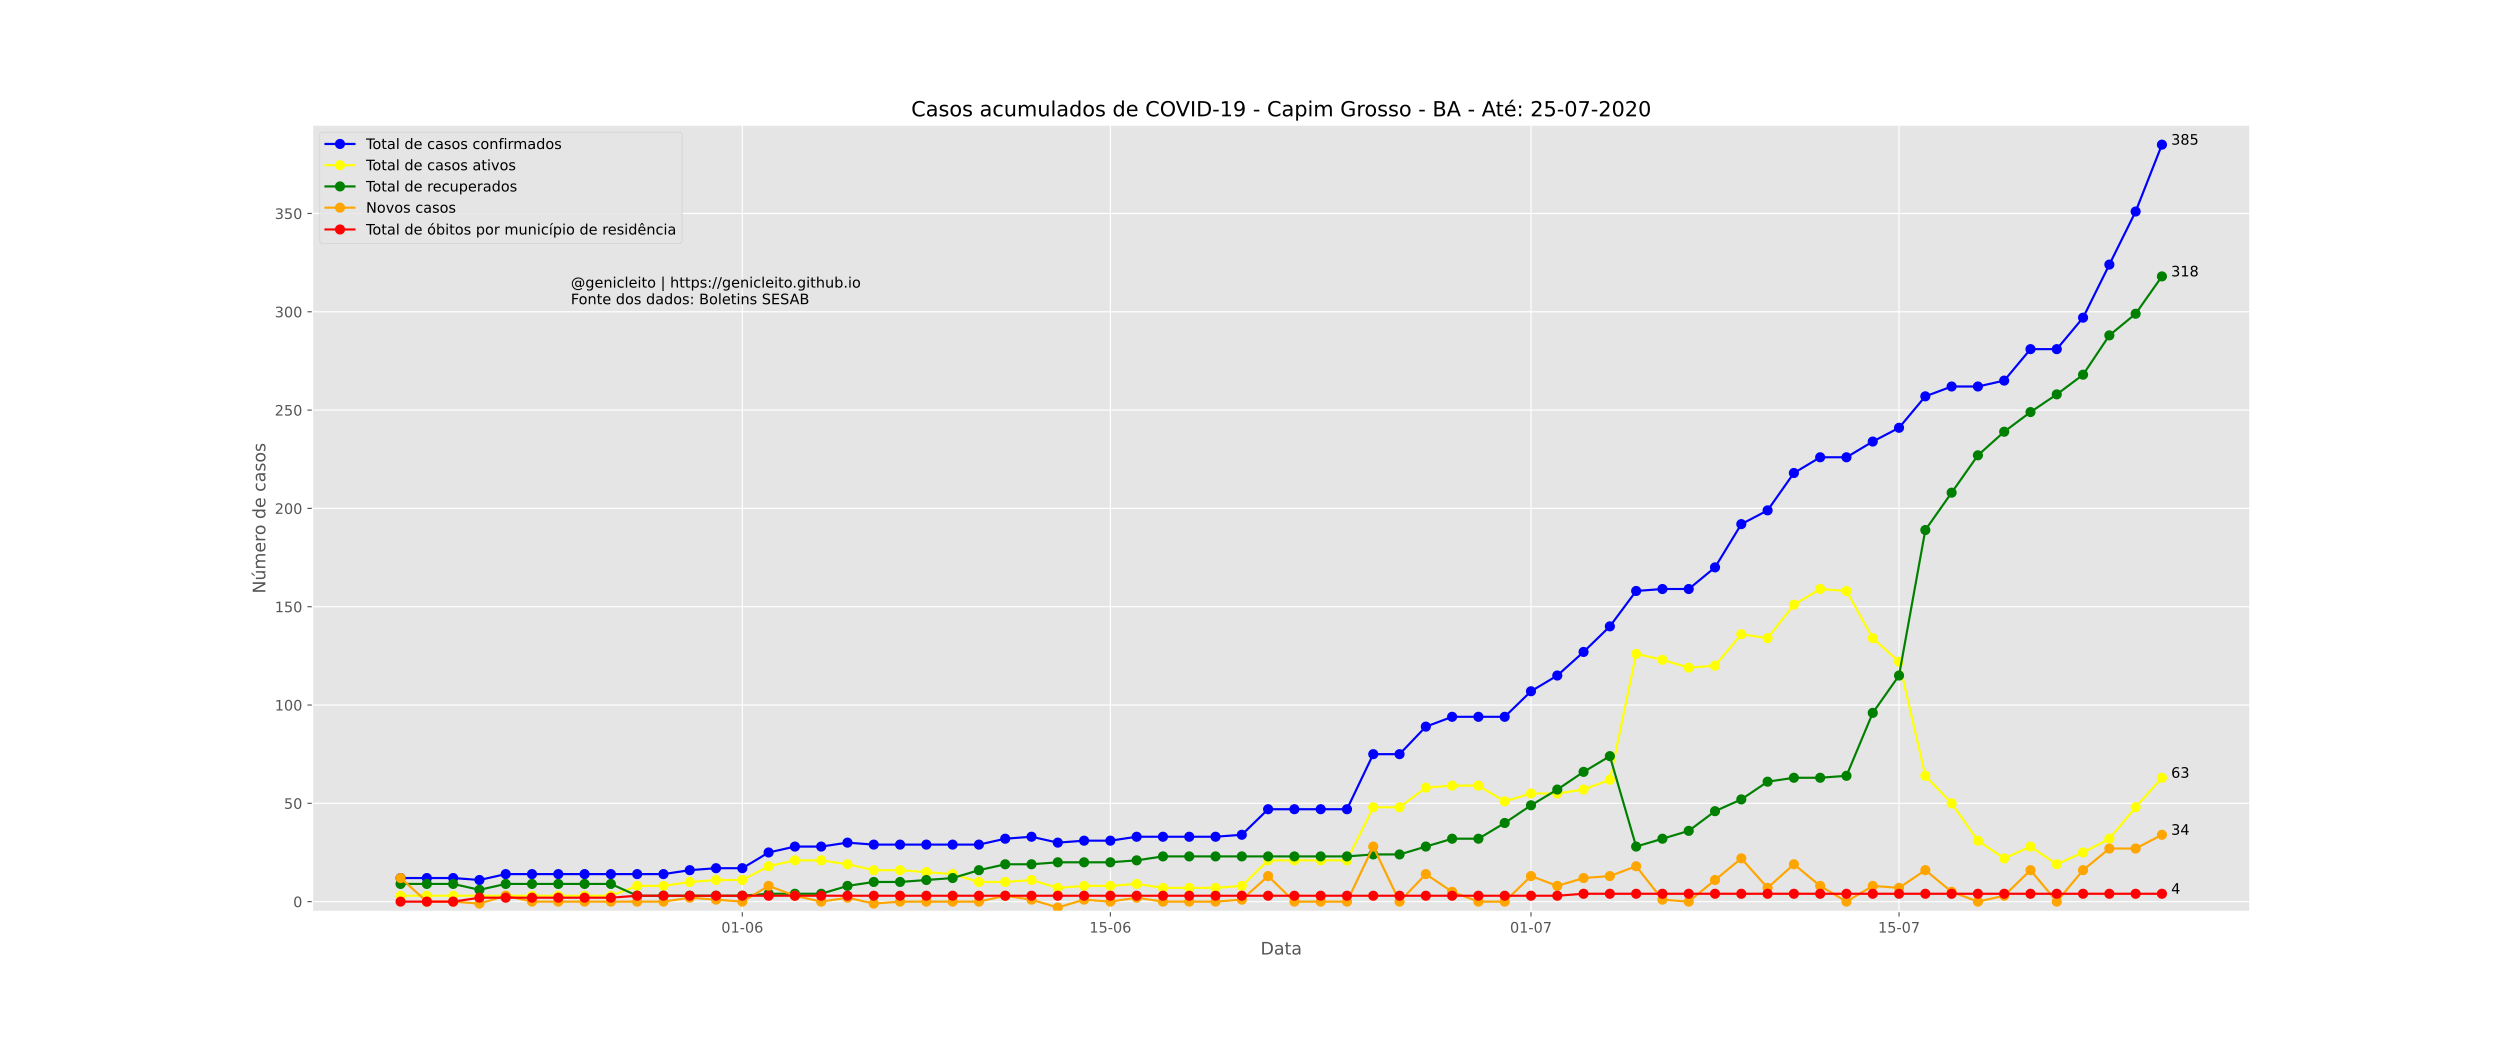 <?xml version="1.0" encoding="utf-8" standalone="no"?>
<!DOCTYPE svg PUBLIC "-//W3C//DTD SVG 1.1//EN"
  "http://www.w3.org/Graphics/SVG/1.1/DTD/svg11.dtd">
<!-- Created with matplotlib (https://matplotlib.org/) -->
<svg height="720pt" version="1.1" viewBox="0 0 1728 720" width="1728pt" xmlns="http://www.w3.org/2000/svg" xmlns:xlink="http://www.w3.org/1999/xlink">
 <defs>
  <style type="text/css">
*{stroke-linecap:butt;stroke-linejoin:round;}
  </style>
 </defs>
 <g id="figure_1">
  <g id="patch_1">
   <path d="M 0 720 
L 1728 720 
L 1728 0 
L 0 0 
z
" style="fill:#ffffff;"/>
  </g>
  <g id="axes_1">
   <g id="patch_2">
    <path d="M 216 630 
L 1555.2 630 
L 1555.2 86.4 
L 216 86.4 
z
" style="fill:#e5e5e5;"/>
   </g>
   <g id="matplotlib.axis_1">
    <g id="xtick_1">
     <g id="line2d_1">
      <path clip-path="url(#p739f1bd64f)" d="M 513.095 630 
L 513.095 86.4 
" style="fill:none;stroke:#ffffff;stroke-linecap:square;stroke-width:0.8;"/>
     </g>
     <g id="line2d_2">
      <defs>
       <path d="M 0 0 
L 0 3.5 
" id="m7282c3d9fa" style="stroke:#555555;stroke-width:0.8;"/>
      </defs>
      <g>
       <use style="fill:#555555;stroke:#555555;stroke-width:0.8;" x="513.095" xlink:href="#m7282c3d9fa" y="630"/>
      </g>
     </g>
     <g id="text_1">
      <!-- 01-06 -->
      <defs>
       <path d="M 31.781 66.406 
Q 24.172 66.406 20.328 58.906 
Q 16.5 51.422 16.5 36.375 
Q 16.5 21.391 20.328 13.891 
Q 24.172 6.391 31.781 6.391 
Q 39.453 6.391 43.281 13.891 
Q 47.125 21.391 47.125 36.375 
Q 47.125 51.422 43.281 58.906 
Q 39.453 66.406 31.781 66.406 
z
M 31.781 74.219 
Q 44.047 74.219 50.516 64.516 
Q 56.984 54.828 56.984 36.375 
Q 56.984 17.969 50.516 8.266 
Q 44.047 -1.422 31.781 -1.422 
Q 19.531 -1.422 13.062 8.266 
Q 6.594 17.969 6.594 36.375 
Q 6.594 54.828 13.062 64.516 
Q 19.531 74.219 31.781 74.219 
z
" id="DejaVuSans-48"/>
       <path d="M 12.406 8.297 
L 28.516 8.297 
L 28.516 63.922 
L 10.984 60.406 
L 10.984 69.391 
L 28.422 72.906 
L 38.281 72.906 
L 38.281 8.297 
L 54.391 8.297 
L 54.391 0 
L 12.406 0 
z
" id="DejaVuSans-49"/>
       <path d="M 4.891 31.391 
L 31.203 31.391 
L 31.203 23.391 
L 4.891 23.391 
z
" id="DejaVuSans-45"/>
       <path d="M 33.016 40.375 
Q 26.375 40.375 22.484 35.828 
Q 18.609 31.297 18.609 23.391 
Q 18.609 15.531 22.484 10.953 
Q 26.375 6.391 33.016 6.391 
Q 39.656 6.391 43.531 10.953 
Q 47.406 15.531 47.406 23.391 
Q 47.406 31.297 43.531 35.828 
Q 39.656 40.375 33.016 40.375 
z
M 52.594 71.297 
L 52.594 62.312 
Q 48.875 64.062 45.094 64.984 
Q 41.312 65.922 37.594 65.922 
Q 27.828 65.922 22.672 59.328 
Q 17.531 52.734 16.797 39.406 
Q 19.672 43.656 24.016 45.922 
Q 28.375 48.188 33.594 48.188 
Q 44.578 48.188 50.953 41.516 
Q 57.328 34.859 57.328 23.391 
Q 57.328 12.156 50.688 5.359 
Q 44.047 -1.422 33.016 -1.422 
Q 20.359 -1.422 13.672 8.266 
Q 6.984 17.969 6.984 36.375 
Q 6.984 53.656 15.188 63.938 
Q 23.391 74.219 37.203 74.219 
Q 40.922 74.219 44.703 73.484 
Q 48.484 72.75 52.594 71.297 
z
" id="DejaVuSans-54"/>
      </defs>
      <g style="fill:#555555;" transform="translate(498.566 644.598)scale(0.1 -0.1)">
       <use xlink:href="#DejaVuSans-48"/>
       <use x="63.623" xlink:href="#DejaVuSans-49"/>
       <use x="127.246" xlink:href="#DejaVuSans-45"/>
       <use x="163.33" xlink:href="#DejaVuSans-48"/>
       <use x="226.953" xlink:href="#DejaVuSans-54"/>
      </g>
     </g>
    </g>
    <g id="xtick_2">
     <g id="line2d_3">
      <path clip-path="url(#p739f1bd64f)" d="M 767.489 630 
L 767.489 86.4 
" style="fill:none;stroke:#ffffff;stroke-linecap:square;stroke-width:0.8;"/>
     </g>
     <g id="line2d_4">
      <g>
       <use style="fill:#555555;stroke:#555555;stroke-width:0.8;" x="767.489" xlink:href="#m7282c3d9fa" y="630"/>
      </g>
     </g>
     <g id="text_2">
      <!-- 15-06 -->
      <defs>
       <path d="M 10.797 72.906 
L 49.516 72.906 
L 49.516 64.594 
L 19.828 64.594 
L 19.828 46.734 
Q 21.969 47.469 24.109 47.828 
Q 26.266 48.188 28.422 48.188 
Q 40.625 48.188 47.75 41.5 
Q 54.891 34.812 54.891 23.391 
Q 54.891 11.625 47.562 5.094 
Q 40.234 -1.422 26.906 -1.422 
Q 22.312 -1.422 17.547 -0.641 
Q 12.797 0.141 7.719 1.703 
L 7.719 11.625 
Q 12.109 9.234 16.797 8.062 
Q 21.484 6.891 26.703 6.891 
Q 35.156 6.891 40.078 11.328 
Q 45.016 15.766 45.016 23.391 
Q 45.016 31 40.078 35.438 
Q 35.156 39.891 26.703 39.891 
Q 22.75 39.891 18.812 39.016 
Q 14.891 38.141 10.797 36.281 
z
" id="DejaVuSans-53"/>
      </defs>
      <g style="fill:#555555;" transform="translate(752.96 644.598)scale(0.1 -0.1)">
       <use xlink:href="#DejaVuSans-49"/>
       <use x="63.623" xlink:href="#DejaVuSans-53"/>
       <use x="127.246" xlink:href="#DejaVuSans-45"/>
       <use x="163.33" xlink:href="#DejaVuSans-48"/>
       <use x="226.953" xlink:href="#DejaVuSans-54"/>
      </g>
     </g>
    </g>
    <g id="xtick_3">
     <g id="line2d_5">
      <path clip-path="url(#p739f1bd64f)" d="M 1058.224 630 
L 1058.224 86.4 
" style="fill:none;stroke:#ffffff;stroke-linecap:square;stroke-width:0.8;"/>
     </g>
     <g id="line2d_6">
      <g>
       <use style="fill:#555555;stroke:#555555;stroke-width:0.8;" x="1058.224" xlink:href="#m7282c3d9fa" y="630"/>
      </g>
     </g>
     <g id="text_3">
      <!-- 01-07 -->
      <defs>
       <path d="M 8.203 72.906 
L 55.078 72.906 
L 55.078 68.703 
L 28.609 0 
L 18.312 0 
L 43.219 64.594 
L 8.203 64.594 
z
" id="DejaVuSans-55"/>
      </defs>
      <g style="fill:#555555;" transform="translate(1043.695 644.598)scale(0.1 -0.1)">
       <use xlink:href="#DejaVuSans-48"/>
       <use x="63.623" xlink:href="#DejaVuSans-49"/>
       <use x="127.246" xlink:href="#DejaVuSans-45"/>
       <use x="163.33" xlink:href="#DejaVuSans-48"/>
       <use x="226.953" xlink:href="#DejaVuSans-55"/>
      </g>
     </g>
    </g>
    <g id="xtick_4">
     <g id="line2d_7">
      <path clip-path="url(#p739f1bd64f)" d="M 1312.618 630 
L 1312.618 86.4 
" style="fill:none;stroke:#ffffff;stroke-linecap:square;stroke-width:0.8;"/>
     </g>
     <g id="line2d_8">
      <g>
       <use style="fill:#555555;stroke:#555555;stroke-width:0.8;" x="1312.618" xlink:href="#m7282c3d9fa" y="630"/>
      </g>
     </g>
     <g id="text_4">
      <!-- 15-07 -->
      <g style="fill:#555555;" transform="translate(1298.089 644.598)scale(0.1 -0.1)">
       <use xlink:href="#DejaVuSans-49"/>
       <use x="63.623" xlink:href="#DejaVuSans-53"/>
       <use x="127.246" xlink:href="#DejaVuSans-45"/>
       <use x="163.33" xlink:href="#DejaVuSans-48"/>
       <use x="226.953" xlink:href="#DejaVuSans-55"/>
      </g>
     </g>
    </g>
    <g id="text_5">
     <!-- Data -->
     <defs>
      <path d="M 19.672 64.797 
L 19.672 8.109 
L 31.594 8.109 
Q 46.688 8.109 53.688 14.938 
Q 60.688 21.781 60.688 36.531 
Q 60.688 51.172 53.688 57.984 
Q 46.688 64.797 31.594 64.797 
z
M 9.812 72.906 
L 30.078 72.906 
Q 51.266 72.906 61.172 64.094 
Q 71.094 55.281 71.094 36.531 
Q 71.094 17.672 61.125 8.828 
Q 51.172 0 30.078 0 
L 9.812 0 
z
" id="DejaVuSans-68"/>
      <path d="M 34.281 27.484 
Q 23.391 27.484 19.188 25 
Q 14.984 22.516 14.984 16.5 
Q 14.984 11.719 18.141 8.906 
Q 21.297 6.109 26.703 6.109 
Q 34.188 6.109 38.703 11.406 
Q 43.219 16.703 43.219 25.484 
L 43.219 27.484 
z
M 52.203 31.203 
L 52.203 0 
L 43.219 0 
L 43.219 8.297 
Q 40.141 3.328 35.547 0.953 
Q 30.953 -1.422 24.312 -1.422 
Q 15.922 -1.422 10.953 3.297 
Q 6 8.016 6 15.922 
Q 6 25.141 12.172 29.828 
Q 18.359 34.516 30.609 34.516 
L 43.219 34.516 
L 43.219 35.406 
Q 43.219 41.609 39.141 45 
Q 35.062 48.391 27.688 48.391 
Q 23 48.391 18.547 47.266 
Q 14.109 46.141 10.016 43.891 
L 10.016 52.203 
Q 14.938 54.109 19.578 55.047 
Q 24.219 56 28.609 56 
Q 40.484 56 46.344 49.844 
Q 52.203 43.703 52.203 31.203 
z
" id="DejaVuSans-97"/>
      <path d="M 18.312 70.219 
L 18.312 54.688 
L 36.812 54.688 
L 36.812 47.703 
L 18.312 47.703 
L 18.312 18.016 
Q 18.312 11.328 20.141 9.422 
Q 21.969 7.516 27.594 7.516 
L 36.812 7.516 
L 36.812 0 
L 27.594 0 
Q 17.188 0 13.234 3.875 
Q 9.281 7.766 9.281 18.016 
L 9.281 47.703 
L 2.688 47.703 
L 2.688 54.688 
L 9.281 54.688 
L 9.281 70.219 
z
" id="DejaVuSans-116"/>
     </defs>
     <g style="fill:#555555;" transform="translate(871.274 659.796)scale(0.12 -0.12)">
      <use xlink:href="#DejaVuSans-68"/>
      <use x="77.002" xlink:href="#DejaVuSans-97"/>
      <use x="138.281" xlink:href="#DejaVuSans-116"/>
      <use x="177.49" xlink:href="#DejaVuSans-97"/>
     </g>
    </g>
   </g>
   <g id="matplotlib.axis_2">
    <g id="ytick_1">
     <g id="line2d_9">
      <path clip-path="url(#p739f1bd64f)" d="M 216 623.205 
L 1555.2 623.205 
" style="fill:none;stroke:#ffffff;stroke-linecap:square;stroke-width:0.8;"/>
     </g>
     <g id="line2d_10">
      <defs>
       <path d="M 0 0 
L -3.5 0 
" id="m0693851953" style="stroke:#555555;stroke-width:0.8;"/>
      </defs>
      <g>
       <use style="fill:#555555;stroke:#555555;stroke-width:0.8;" x="216" xlink:href="#m0693851953" y="623.205"/>
      </g>
     </g>
     <g id="text_6">
      <!-- 0 -->
      <g style="fill:#555555;" transform="translate(202.637 627.004)scale(0.1 -0.1)">
       <use xlink:href="#DejaVuSans-48"/>
      </g>
     </g>
    </g>
    <g id="ytick_2">
     <g id="line2d_11">
      <path clip-path="url(#p739f1bd64f)" d="M 216 555.255 
L 1555.2 555.255 
" style="fill:none;stroke:#ffffff;stroke-linecap:square;stroke-width:0.8;"/>
     </g>
     <g id="line2d_12">
      <g>
       <use style="fill:#555555;stroke:#555555;stroke-width:0.8;" x="216" xlink:href="#m0693851953" y="555.255"/>
      </g>
     </g>
     <g id="text_7">
      <!-- 50 -->
      <g style="fill:#555555;" transform="translate(196.275 559.054)scale(0.1 -0.1)">
       <use xlink:href="#DejaVuSans-53"/>
       <use x="63.623" xlink:href="#DejaVuSans-48"/>
      </g>
     </g>
    </g>
    <g id="ytick_3">
     <g id="line2d_13">
      <path clip-path="url(#p739f1bd64f)" d="M 216 487.305 
L 1555.2 487.305 
" style="fill:none;stroke:#ffffff;stroke-linecap:square;stroke-width:0.8;"/>
     </g>
     <g id="line2d_14">
      <g>
       <use style="fill:#555555;stroke:#555555;stroke-width:0.8;" x="216" xlink:href="#m0693851953" y="487.305"/>
      </g>
     </g>
     <g id="text_8">
      <!-- 100 -->
      <g style="fill:#555555;" transform="translate(189.912 491.104)scale(0.1 -0.1)">
       <use xlink:href="#DejaVuSans-49"/>
       <use x="63.623" xlink:href="#DejaVuSans-48"/>
       <use x="127.246" xlink:href="#DejaVuSans-48"/>
      </g>
     </g>
    </g>
    <g id="ytick_4">
     <g id="line2d_15">
      <path clip-path="url(#p739f1bd64f)" d="M 216 419.355 
L 1555.2 419.355 
" style="fill:none;stroke:#ffffff;stroke-linecap:square;stroke-width:0.8;"/>
     </g>
     <g id="line2d_16">
      <g>
       <use style="fill:#555555;stroke:#555555;stroke-width:0.8;" x="216" xlink:href="#m0693851953" y="419.355"/>
      </g>
     </g>
     <g id="text_9">
      <!-- 150 -->
      <g style="fill:#555555;" transform="translate(189.912 423.154)scale(0.1 -0.1)">
       <use xlink:href="#DejaVuSans-49"/>
       <use x="63.623" xlink:href="#DejaVuSans-53"/>
       <use x="127.246" xlink:href="#DejaVuSans-48"/>
      </g>
     </g>
    </g>
    <g id="ytick_5">
     <g id="line2d_17">
      <path clip-path="url(#p739f1bd64f)" d="M 216 351.405 
L 1555.2 351.405 
" style="fill:none;stroke:#ffffff;stroke-linecap:square;stroke-width:0.8;"/>
     </g>
     <g id="line2d_18">
      <g>
       <use style="fill:#555555;stroke:#555555;stroke-width:0.8;" x="216" xlink:href="#m0693851953" y="351.405"/>
      </g>
     </g>
     <g id="text_10">
      <!-- 200 -->
      <defs>
       <path d="M 19.188 8.297 
L 53.609 8.297 
L 53.609 0 
L 7.328 0 
L 7.328 8.297 
Q 12.938 14.109 22.625 23.891 
Q 32.328 33.688 34.812 36.531 
Q 39.547 41.844 41.422 45.531 
Q 43.312 49.219 43.312 52.781 
Q 43.312 58.594 39.234 62.25 
Q 35.156 65.922 28.609 65.922 
Q 23.969 65.922 18.812 64.312 
Q 13.672 62.703 7.812 59.422 
L 7.812 69.391 
Q 13.766 71.781 18.938 73 
Q 24.125 74.219 28.422 74.219 
Q 39.75 74.219 46.484 68.547 
Q 53.219 62.891 53.219 53.422 
Q 53.219 48.922 51.531 44.891 
Q 49.859 40.875 45.406 35.406 
Q 44.188 33.984 37.641 27.219 
Q 31.109 20.453 19.188 8.297 
z
" id="DejaVuSans-50"/>
      </defs>
      <g style="fill:#555555;" transform="translate(189.912 355.204)scale(0.1 -0.1)">
       <use xlink:href="#DejaVuSans-50"/>
       <use x="63.623" xlink:href="#DejaVuSans-48"/>
       <use x="127.246" xlink:href="#DejaVuSans-48"/>
      </g>
     </g>
    </g>
    <g id="ytick_6">
     <g id="line2d_19">
      <path clip-path="url(#p739f1bd64f)" d="M 216 283.455 
L 1555.2 283.455 
" style="fill:none;stroke:#ffffff;stroke-linecap:square;stroke-width:0.8;"/>
     </g>
     <g id="line2d_20">
      <g>
       <use style="fill:#555555;stroke:#555555;stroke-width:0.8;" x="216" xlink:href="#m0693851953" y="283.455"/>
      </g>
     </g>
     <g id="text_11">
      <!-- 250 -->
      <g style="fill:#555555;" transform="translate(189.912 287.254)scale(0.1 -0.1)">
       <use xlink:href="#DejaVuSans-50"/>
       <use x="63.623" xlink:href="#DejaVuSans-53"/>
       <use x="127.246" xlink:href="#DejaVuSans-48"/>
      </g>
     </g>
    </g>
    <g id="ytick_7">
     <g id="line2d_21">
      <path clip-path="url(#p739f1bd64f)" d="M 216 215.505 
L 1555.2 215.505 
" style="fill:none;stroke:#ffffff;stroke-linecap:square;stroke-width:0.8;"/>
     </g>
     <g id="line2d_22">
      <g>
       <use style="fill:#555555;stroke:#555555;stroke-width:0.8;" x="216" xlink:href="#m0693851953" y="215.505"/>
      </g>
     </g>
     <g id="text_12">
      <!-- 300 -->
      <defs>
       <path d="M 40.578 39.312 
Q 47.656 37.797 51.625 33 
Q 55.609 28.219 55.609 21.188 
Q 55.609 10.406 48.188 4.484 
Q 40.766 -1.422 27.094 -1.422 
Q 22.516 -1.422 17.656 -0.516 
Q 12.797 0.391 7.625 2.203 
L 7.625 11.719 
Q 11.719 9.328 16.594 8.109 
Q 21.484 6.891 26.812 6.891 
Q 36.078 6.891 40.938 10.547 
Q 45.797 14.203 45.797 21.188 
Q 45.797 27.641 41.281 31.266 
Q 36.766 34.906 28.719 34.906 
L 20.219 34.906 
L 20.219 43.016 
L 29.109 43.016 
Q 36.375 43.016 40.234 45.922 
Q 44.094 48.828 44.094 54.297 
Q 44.094 59.906 40.109 62.906 
Q 36.141 65.922 28.719 65.922 
Q 24.656 65.922 20.016 65.031 
Q 15.375 64.156 9.812 62.312 
L 9.812 71.094 
Q 15.438 72.656 20.344 73.438 
Q 25.25 74.219 29.594 74.219 
Q 40.828 74.219 47.359 69.109 
Q 53.906 64.016 53.906 55.328 
Q 53.906 49.266 50.438 45.094 
Q 46.969 40.922 40.578 39.312 
z
" id="DejaVuSans-51"/>
      </defs>
      <g style="fill:#555555;" transform="translate(189.912 219.304)scale(0.1 -0.1)">
       <use xlink:href="#DejaVuSans-51"/>
       <use x="63.623" xlink:href="#DejaVuSans-48"/>
       <use x="127.246" xlink:href="#DejaVuSans-48"/>
      </g>
     </g>
    </g>
    <g id="ytick_8">
     <g id="line2d_23">
      <path clip-path="url(#p739f1bd64f)" d="M 216 147.555 
L 1555.2 147.555 
" style="fill:none;stroke:#ffffff;stroke-linecap:square;stroke-width:0.8;"/>
     </g>
     <g id="line2d_24">
      <g>
       <use style="fill:#555555;stroke:#555555;stroke-width:0.8;" x="216" xlink:href="#m0693851953" y="147.555"/>
      </g>
     </g>
     <g id="text_13">
      <!-- 350 -->
      <g style="fill:#555555;" transform="translate(189.912 151.354)scale(0.1 -0.1)">
       <use xlink:href="#DejaVuSans-51"/>
       <use x="63.623" xlink:href="#DejaVuSans-53"/>
       <use x="127.246" xlink:href="#DejaVuSans-48"/>
      </g>
     </g>
    </g>
    <g id="text_14">
     <!-- Número de casos -->
     <defs>
      <path d="M 9.812 72.906 
L 23.094 72.906 
L 55.422 11.922 
L 55.422 72.906 
L 64.984 72.906 
L 64.984 0 
L 51.703 0 
L 19.391 60.984 
L 19.391 0 
L 9.812 0 
z
" id="DejaVuSans-78"/>
      <path d="M 8.5 21.578 
L 8.5 54.688 
L 17.484 54.688 
L 17.484 21.922 
Q 17.484 14.156 20.5 10.266 
Q 23.531 6.391 29.594 6.391 
Q 36.859 6.391 41.078 11.031 
Q 45.312 15.672 45.312 23.688 
L 45.312 54.688 
L 54.297 54.688 
L 54.297 0 
L 45.312 0 
L 45.312 8.406 
Q 42.047 3.422 37.719 1 
Q 33.406 -1.422 27.688 -1.422 
Q 18.266 -1.422 13.375 4.438 
Q 8.5 10.297 8.5 21.578 
z
M 31.109 56 
z
M 37.781 79.984 
L 47.5 79.984 
L 31.594 61.625 
L 24.109 61.625 
z
" id="DejaVuSans-250"/>
      <path d="M 52 44.188 
Q 55.375 50.25 60.062 53.125 
Q 64.75 56 71.094 56 
Q 79.641 56 84.281 50.016 
Q 88.922 44.047 88.922 33.016 
L 88.922 0 
L 79.891 0 
L 79.891 32.719 
Q 79.891 40.578 77.094 44.375 
Q 74.312 48.188 68.609 48.188 
Q 61.625 48.188 57.562 43.547 
Q 53.516 38.922 53.516 30.906 
L 53.516 0 
L 44.484 0 
L 44.484 32.719 
Q 44.484 40.625 41.703 44.406 
Q 38.922 48.188 33.109 48.188 
Q 26.219 48.188 22.156 43.531 
Q 18.109 38.875 18.109 30.906 
L 18.109 0 
L 9.078 0 
L 9.078 54.688 
L 18.109 54.688 
L 18.109 46.188 
Q 21.188 51.219 25.484 53.609 
Q 29.781 56 35.688 56 
Q 41.656 56 45.828 52.969 
Q 50 49.953 52 44.188 
z
" id="DejaVuSans-109"/>
      <path d="M 56.203 29.594 
L 56.203 25.203 
L 14.891 25.203 
Q 15.484 15.922 20.484 11.062 
Q 25.484 6.203 34.422 6.203 
Q 39.594 6.203 44.453 7.469 
Q 49.312 8.734 54.109 11.281 
L 54.109 2.781 
Q 49.266 0.734 44.188 -0.344 
Q 39.109 -1.422 33.891 -1.422 
Q 20.797 -1.422 13.156 6.188 
Q 5.516 13.812 5.516 26.812 
Q 5.516 40.234 12.766 48.109 
Q 20.016 56 32.328 56 
Q 43.359 56 49.781 48.891 
Q 56.203 41.797 56.203 29.594 
z
M 47.219 32.234 
Q 47.125 39.594 43.094 43.984 
Q 39.062 48.391 32.422 48.391 
Q 24.906 48.391 20.391 44.141 
Q 15.875 39.891 15.188 32.172 
z
" id="DejaVuSans-101"/>
      <path d="M 41.109 46.297 
Q 39.594 47.172 37.812 47.578 
Q 36.031 48 33.891 48 
Q 26.266 48 22.188 43.047 
Q 18.109 38.094 18.109 28.812 
L 18.109 0 
L 9.078 0 
L 9.078 54.688 
L 18.109 54.688 
L 18.109 46.188 
Q 20.953 51.172 25.484 53.578 
Q 30.031 56 36.531 56 
Q 37.453 56 38.578 55.875 
Q 39.703 55.766 41.062 55.516 
z
" id="DejaVuSans-114"/>
      <path d="M 30.609 48.391 
Q 23.391 48.391 19.188 42.75 
Q 14.984 37.109 14.984 27.297 
Q 14.984 17.484 19.156 11.844 
Q 23.344 6.203 30.609 6.203 
Q 37.797 6.203 41.984 11.859 
Q 46.188 17.531 46.188 27.297 
Q 46.188 37.016 41.984 42.703 
Q 37.797 48.391 30.609 48.391 
z
M 30.609 56 
Q 42.328 56 49.016 48.375 
Q 55.719 40.766 55.719 27.297 
Q 55.719 13.875 49.016 6.219 
Q 42.328 -1.422 30.609 -1.422 
Q 18.844 -1.422 12.172 6.219 
Q 5.516 13.875 5.516 27.297 
Q 5.516 40.766 12.172 48.375 
Q 18.844 56 30.609 56 
z
" id="DejaVuSans-111"/>
      <path id="DejaVuSans-32"/>
      <path d="M 45.406 46.391 
L 45.406 75.984 
L 54.391 75.984 
L 54.391 0 
L 45.406 0 
L 45.406 8.203 
Q 42.578 3.328 38.25 0.953 
Q 33.938 -1.422 27.875 -1.422 
Q 17.969 -1.422 11.734 6.484 
Q 5.516 14.406 5.516 27.297 
Q 5.516 40.188 11.734 48.094 
Q 17.969 56 27.875 56 
Q 33.938 56 38.25 53.625 
Q 42.578 51.266 45.406 46.391 
z
M 14.797 27.297 
Q 14.797 17.391 18.875 11.75 
Q 22.953 6.109 30.078 6.109 
Q 37.203 6.109 41.297 11.75 
Q 45.406 17.391 45.406 27.297 
Q 45.406 37.203 41.297 42.844 
Q 37.203 48.484 30.078 48.484 
Q 22.953 48.484 18.875 42.844 
Q 14.797 37.203 14.797 27.297 
z
" id="DejaVuSans-100"/>
      <path d="M 48.781 52.594 
L 48.781 44.188 
Q 44.969 46.297 41.141 47.344 
Q 37.312 48.391 33.406 48.391 
Q 24.656 48.391 19.812 42.844 
Q 14.984 37.312 14.984 27.297 
Q 14.984 17.281 19.812 11.734 
Q 24.656 6.203 33.406 6.203 
Q 37.312 6.203 41.141 7.25 
Q 44.969 8.297 48.781 10.406 
L 48.781 2.094 
Q 45.016 0.344 40.984 -0.531 
Q 36.969 -1.422 32.422 -1.422 
Q 20.062 -1.422 12.781 6.344 
Q 5.516 14.109 5.516 27.297 
Q 5.516 40.672 12.859 48.328 
Q 20.219 56 33.016 56 
Q 37.156 56 41.109 55.141 
Q 45.062 54.297 48.781 52.594 
z
" id="DejaVuSans-99"/>
      <path d="M 44.281 53.078 
L 44.281 44.578 
Q 40.484 46.531 36.375 47.5 
Q 32.281 48.484 27.875 48.484 
Q 21.188 48.484 17.844 46.438 
Q 14.5 44.391 14.5 40.281 
Q 14.5 37.156 16.891 35.375 
Q 19.281 33.594 26.516 31.984 
L 29.594 31.297 
Q 39.156 29.25 43.188 25.516 
Q 47.219 21.781 47.219 15.094 
Q 47.219 7.469 41.188 3.016 
Q 35.156 -1.422 24.609 -1.422 
Q 20.219 -1.422 15.453 -0.562 
Q 10.688 0.297 5.422 2 
L 5.422 11.281 
Q 10.406 8.688 15.234 7.391 
Q 20.062 6.109 24.812 6.109 
Q 31.156 6.109 34.562 8.281 
Q 37.984 10.453 37.984 14.406 
Q 37.984 18.062 35.516 20.016 
Q 33.062 21.969 24.703 23.781 
L 21.578 24.516 
Q 13.234 26.266 9.516 29.906 
Q 5.812 33.547 5.812 39.891 
Q 5.812 47.609 11.281 51.797 
Q 16.75 56 26.812 56 
Q 31.781 56 36.172 55.266 
Q 40.578 54.547 44.281 53.078 
z
" id="DejaVuSans-115"/>
     </defs>
     <g style="fill:#555555;" transform="translate(183.417 410.243)rotate(-90)scale(0.12 -0.12)">
      <use xlink:href="#DejaVuSans-78"/>
      <use x="74.805" xlink:href="#DejaVuSans-250"/>
      <use x="138.184" xlink:href="#DejaVuSans-109"/>
      <use x="235.596" xlink:href="#DejaVuSans-101"/>
      <use x="297.119" xlink:href="#DejaVuSans-114"/>
      <use x="335.982" xlink:href="#DejaVuSans-111"/>
      <use x="397.164" xlink:href="#DejaVuSans-32"/>
      <use x="428.951" xlink:href="#DejaVuSans-100"/>
      <use x="492.428" xlink:href="#DejaVuSans-101"/>
      <use x="553.951" xlink:href="#DejaVuSans-32"/>
      <use x="585.738" xlink:href="#DejaVuSans-99"/>
      <use x="640.719" xlink:href="#DejaVuSans-97"/>
      <use x="701.998" xlink:href="#DejaVuSans-115"/>
      <use x="754.098" xlink:href="#DejaVuSans-111"/>
      <use x="815.279" xlink:href="#DejaVuSans-115"/>
     </g>
    </g>
   </g>
   <g id="line2d_25">
    <path clip-path="url(#p739f1bd64f)" d="M 276.873 606.897 
L 295.044 606.897 
L 313.215 606.897 
L 331.386 608.256 
L 349.557 604.179 
L 367.728 604.179 
L 385.899 604.179 
L 404.069 604.179 
L 422.24 604.179 
L 440.411 604.179 
L 458.582 604.179 
L 476.753 601.461 
L 494.924 600.102 
L 513.095 600.102 
L 531.266 589.23 
L 549.437 585.153 
L 567.608 585.153 
L 585.779 582.435 
L 603.95 583.794 
L 622.121 583.794 
L 640.292 583.794 
L 658.463 583.794 
L 676.634 583.794 
L 694.805 579.717 
L 712.976 578.358 
L 731.147 582.435 
L 749.318 581.076 
L 767.489 581.076 
L 785.66 578.358 
L 803.831 578.358 
L 822.002 578.358 
L 840.173 578.358 
L 858.344 576.999 
L 876.515 559.332 
L 894.685 559.332 
L 912.856 559.332 
L 931.027 559.332 
L 949.198 521.28 
L 967.369 521.28 
L 985.54 502.254 
L 1003.711 495.459 
L 1021.882 495.459 
L 1040.053 495.459 
L 1058.224 477.792 
L 1076.395 466.92 
L 1094.566 450.612 
L 1112.737 432.945 
L 1130.908 408.483 
L 1149.079 407.124 
L 1167.25 407.124 
L 1185.421 392.175 
L 1203.592 362.277 
L 1221.763 352.764 
L 1239.934 326.943 
L 1258.105 316.071 
L 1276.276 316.071 
L 1294.447 305.199 
L 1312.618 295.686 
L 1330.789 273.942 
L 1348.96 267.147 
L 1367.131 267.147 
L 1385.301 263.07 
L 1403.472 241.326 
L 1421.643 241.326 
L 1439.814 219.582 
L 1457.985 182.889 
L 1476.156 146.196 
L 1494.327 99.99 
" style="fill:none;stroke:#0000ff;stroke-linecap:square;stroke-width:1.5;"/>
    <defs>
     <path d="M 0 3 
C 0.796 3 1.559 2.684 2.121 2.121 
C 2.684 1.559 3 0.796 3 0 
C 3 -0.796 2.684 -1.559 2.121 -2.121 
C 1.559 -2.684 0.796 -3 0 -3 
C -0.796 -3 -1.559 -2.684 -2.121 -2.121 
C -2.684 -1.559 -3 -0.796 -3 0 
C -3 0.796 -2.684 1.559 -2.121 2.121 
C -1.559 2.684 -0.796 3 0 3 
z
" id="m7d2c99c100" style="stroke:#0000ff;"/>
    </defs>
    <g clip-path="url(#p739f1bd64f)">
     <use style="fill:#0000ff;stroke:#0000ff;" x="276.873" xlink:href="#m7d2c99c100" y="606.897"/>
     <use style="fill:#0000ff;stroke:#0000ff;" x="295.044" xlink:href="#m7d2c99c100" y="606.897"/>
     <use style="fill:#0000ff;stroke:#0000ff;" x="313.215" xlink:href="#m7d2c99c100" y="606.897"/>
     <use style="fill:#0000ff;stroke:#0000ff;" x="331.386" xlink:href="#m7d2c99c100" y="608.256"/>
     <use style="fill:#0000ff;stroke:#0000ff;" x="349.557" xlink:href="#m7d2c99c100" y="604.179"/>
     <use style="fill:#0000ff;stroke:#0000ff;" x="367.728" xlink:href="#m7d2c99c100" y="604.179"/>
     <use style="fill:#0000ff;stroke:#0000ff;" x="385.899" xlink:href="#m7d2c99c100" y="604.179"/>
     <use style="fill:#0000ff;stroke:#0000ff;" x="404.069" xlink:href="#m7d2c99c100" y="604.179"/>
     <use style="fill:#0000ff;stroke:#0000ff;" x="422.24" xlink:href="#m7d2c99c100" y="604.179"/>
     <use style="fill:#0000ff;stroke:#0000ff;" x="440.411" xlink:href="#m7d2c99c100" y="604.179"/>
     <use style="fill:#0000ff;stroke:#0000ff;" x="458.582" xlink:href="#m7d2c99c100" y="604.179"/>
     <use style="fill:#0000ff;stroke:#0000ff;" x="476.753" xlink:href="#m7d2c99c100" y="601.461"/>
     <use style="fill:#0000ff;stroke:#0000ff;" x="494.924" xlink:href="#m7d2c99c100" y="600.102"/>
     <use style="fill:#0000ff;stroke:#0000ff;" x="513.095" xlink:href="#m7d2c99c100" y="600.102"/>
     <use style="fill:#0000ff;stroke:#0000ff;" x="531.266" xlink:href="#m7d2c99c100" y="589.23"/>
     <use style="fill:#0000ff;stroke:#0000ff;" x="549.437" xlink:href="#m7d2c99c100" y="585.153"/>
     <use style="fill:#0000ff;stroke:#0000ff;" x="567.608" xlink:href="#m7d2c99c100" y="585.153"/>
     <use style="fill:#0000ff;stroke:#0000ff;" x="585.779" xlink:href="#m7d2c99c100" y="582.435"/>
     <use style="fill:#0000ff;stroke:#0000ff;" x="603.95" xlink:href="#m7d2c99c100" y="583.794"/>
     <use style="fill:#0000ff;stroke:#0000ff;" x="622.121" xlink:href="#m7d2c99c100" y="583.794"/>
     <use style="fill:#0000ff;stroke:#0000ff;" x="640.292" xlink:href="#m7d2c99c100" y="583.794"/>
     <use style="fill:#0000ff;stroke:#0000ff;" x="658.463" xlink:href="#m7d2c99c100" y="583.794"/>
     <use style="fill:#0000ff;stroke:#0000ff;" x="676.634" xlink:href="#m7d2c99c100" y="583.794"/>
     <use style="fill:#0000ff;stroke:#0000ff;" x="694.805" xlink:href="#m7d2c99c100" y="579.717"/>
     <use style="fill:#0000ff;stroke:#0000ff;" x="712.976" xlink:href="#m7d2c99c100" y="578.358"/>
     <use style="fill:#0000ff;stroke:#0000ff;" x="731.147" xlink:href="#m7d2c99c100" y="582.435"/>
     <use style="fill:#0000ff;stroke:#0000ff;" x="749.318" xlink:href="#m7d2c99c100" y="581.076"/>
     <use style="fill:#0000ff;stroke:#0000ff;" x="767.489" xlink:href="#m7d2c99c100" y="581.076"/>
     <use style="fill:#0000ff;stroke:#0000ff;" x="785.66" xlink:href="#m7d2c99c100" y="578.358"/>
     <use style="fill:#0000ff;stroke:#0000ff;" x="803.831" xlink:href="#m7d2c99c100" y="578.358"/>
     <use style="fill:#0000ff;stroke:#0000ff;" x="822.002" xlink:href="#m7d2c99c100" y="578.358"/>
     <use style="fill:#0000ff;stroke:#0000ff;" x="840.173" xlink:href="#m7d2c99c100" y="578.358"/>
     <use style="fill:#0000ff;stroke:#0000ff;" x="858.344" xlink:href="#m7d2c99c100" y="576.999"/>
     <use style="fill:#0000ff;stroke:#0000ff;" x="876.515" xlink:href="#m7d2c99c100" y="559.332"/>
     <use style="fill:#0000ff;stroke:#0000ff;" x="894.685" xlink:href="#m7d2c99c100" y="559.332"/>
     <use style="fill:#0000ff;stroke:#0000ff;" x="912.856" xlink:href="#m7d2c99c100" y="559.332"/>
     <use style="fill:#0000ff;stroke:#0000ff;" x="931.027" xlink:href="#m7d2c99c100" y="559.332"/>
     <use style="fill:#0000ff;stroke:#0000ff;" x="949.198" xlink:href="#m7d2c99c100" y="521.28"/>
     <use style="fill:#0000ff;stroke:#0000ff;" x="967.369" xlink:href="#m7d2c99c100" y="521.28"/>
     <use style="fill:#0000ff;stroke:#0000ff;" x="985.54" xlink:href="#m7d2c99c100" y="502.254"/>
     <use style="fill:#0000ff;stroke:#0000ff;" x="1003.711" xlink:href="#m7d2c99c100" y="495.459"/>
     <use style="fill:#0000ff;stroke:#0000ff;" x="1021.882" xlink:href="#m7d2c99c100" y="495.459"/>
     <use style="fill:#0000ff;stroke:#0000ff;" x="1040.053" xlink:href="#m7d2c99c100" y="495.459"/>
     <use style="fill:#0000ff;stroke:#0000ff;" x="1058.224" xlink:href="#m7d2c99c100" y="477.792"/>
     <use style="fill:#0000ff;stroke:#0000ff;" x="1076.395" xlink:href="#m7d2c99c100" y="466.92"/>
     <use style="fill:#0000ff;stroke:#0000ff;" x="1094.566" xlink:href="#m7d2c99c100" y="450.612"/>
     <use style="fill:#0000ff;stroke:#0000ff;" x="1112.737" xlink:href="#m7d2c99c100" y="432.945"/>
     <use style="fill:#0000ff;stroke:#0000ff;" x="1130.908" xlink:href="#m7d2c99c100" y="408.483"/>
     <use style="fill:#0000ff;stroke:#0000ff;" x="1149.079" xlink:href="#m7d2c99c100" y="407.124"/>
     <use style="fill:#0000ff;stroke:#0000ff;" x="1167.25" xlink:href="#m7d2c99c100" y="407.124"/>
     <use style="fill:#0000ff;stroke:#0000ff;" x="1185.421" xlink:href="#m7d2c99c100" y="392.175"/>
     <use style="fill:#0000ff;stroke:#0000ff;" x="1203.592" xlink:href="#m7d2c99c100" y="362.277"/>
     <use style="fill:#0000ff;stroke:#0000ff;" x="1221.763" xlink:href="#m7d2c99c100" y="352.764"/>
     <use style="fill:#0000ff;stroke:#0000ff;" x="1239.934" xlink:href="#m7d2c99c100" y="326.943"/>
     <use style="fill:#0000ff;stroke:#0000ff;" x="1258.105" xlink:href="#m7d2c99c100" y="316.071"/>
     <use style="fill:#0000ff;stroke:#0000ff;" x="1276.276" xlink:href="#m7d2c99c100" y="316.071"/>
     <use style="fill:#0000ff;stroke:#0000ff;" x="1294.447" xlink:href="#m7d2c99c100" y="305.199"/>
     <use style="fill:#0000ff;stroke:#0000ff;" x="1312.618" xlink:href="#m7d2c99c100" y="295.686"/>
     <use style="fill:#0000ff;stroke:#0000ff;" x="1330.789" xlink:href="#m7d2c99c100" y="273.942"/>
     <use style="fill:#0000ff;stroke:#0000ff;" x="1348.96" xlink:href="#m7d2c99c100" y="267.147"/>
     <use style="fill:#0000ff;stroke:#0000ff;" x="1367.131" xlink:href="#m7d2c99c100" y="267.147"/>
     <use style="fill:#0000ff;stroke:#0000ff;" x="1385.301" xlink:href="#m7d2c99c100" y="263.07"/>
     <use style="fill:#0000ff;stroke:#0000ff;" x="1403.472" xlink:href="#m7d2c99c100" y="241.326"/>
     <use style="fill:#0000ff;stroke:#0000ff;" x="1421.643" xlink:href="#m7d2c99c100" y="241.326"/>
     <use style="fill:#0000ff;stroke:#0000ff;" x="1439.814" xlink:href="#m7d2c99c100" y="219.582"/>
     <use style="fill:#0000ff;stroke:#0000ff;" x="1457.985" xlink:href="#m7d2c99c100" y="182.889"/>
     <use style="fill:#0000ff;stroke:#0000ff;" x="1476.156" xlink:href="#m7d2c99c100" y="146.196"/>
     <use style="fill:#0000ff;stroke:#0000ff;" x="1494.327" xlink:href="#m7d2c99c100" y="99.99"/>
    </g>
   </g>
   <g id="line2d_26">
    <path clip-path="url(#p739f1bd64f)" d="M 276.873 619.128 
L 295.044 619.128 
L 313.215 619.128 
L 331.386 619.128 
L 349.557 619.128 
L 367.728 619.128 
L 385.899 619.128 
L 404.069 619.128 
L 422.24 619.128 
L 440.411 612.333 
L 458.582 612.333 
L 476.753 609.615 
L 494.924 608.256 
L 513.095 608.256 
L 531.266 598.743 
L 549.437 594.666 
L 567.608 594.666 
L 585.779 597.384 
L 603.95 601.461 
L 622.121 601.461 
L 640.292 602.82 
L 658.463 604.179 
L 676.634 609.615 
L 694.805 609.615 
L 712.976 608.256 
L 731.147 613.692 
L 749.318 612.333 
L 767.489 612.333 
L 785.66 610.974 
L 803.831 613.692 
L 822.002 613.692 
L 840.173 613.692 
L 858.344 612.333 
L 876.515 594.666 
L 894.685 594.666 
L 912.856 594.666 
L 931.027 594.666 
L 949.198 557.973 
L 967.369 557.973 
L 985.54 544.383 
L 1003.711 543.024 
L 1021.882 543.024 
L 1040.053 553.896 
L 1058.224 548.46 
L 1076.395 548.46 
L 1094.566 545.742 
L 1112.737 538.947 
L 1130.908 451.971 
L 1149.079 456.048 
L 1167.25 461.484 
L 1185.421 460.125 
L 1203.592 438.381 
L 1221.763 441.099 
L 1239.934 417.996 
L 1258.105 407.124 
L 1276.276 408.483 
L 1294.447 441.099 
L 1312.618 457.407 
L 1330.789 536.229 
L 1348.96 555.255 
L 1367.131 581.076 
L 1385.301 593.307 
L 1403.472 585.153 
L 1421.643 597.384 
L 1439.814 589.23 
L 1457.985 579.717 
L 1476.156 557.973 
L 1494.327 537.588 
" style="fill:none;stroke:#ffff00;stroke-linecap:square;stroke-width:1.5;"/>
    <defs>
     <path d="M 0 3 
C 0.796 3 1.559 2.684 2.121 2.121 
C 2.684 1.559 3 0.796 3 0 
C 3 -0.796 2.684 -1.559 2.121 -2.121 
C 1.559 -2.684 0.796 -3 0 -3 
C -0.796 -3 -1.559 -2.684 -2.121 -2.121 
C -2.684 -1.559 -3 -0.796 -3 0 
C -3 0.796 -2.684 1.559 -2.121 2.121 
C -1.559 2.684 -0.796 3 0 3 
z
" id="m5e8f1569f7" style="stroke:#ffff00;"/>
    </defs>
    <g clip-path="url(#p739f1bd64f)">
     <use style="fill:#ffff00;stroke:#ffff00;" x="276.873" xlink:href="#m5e8f1569f7" y="619.128"/>
     <use style="fill:#ffff00;stroke:#ffff00;" x="295.044" xlink:href="#m5e8f1569f7" y="619.128"/>
     <use style="fill:#ffff00;stroke:#ffff00;" x="313.215" xlink:href="#m5e8f1569f7" y="619.128"/>
     <use style="fill:#ffff00;stroke:#ffff00;" x="331.386" xlink:href="#m5e8f1569f7" y="619.128"/>
     <use style="fill:#ffff00;stroke:#ffff00;" x="349.557" xlink:href="#m5e8f1569f7" y="619.128"/>
     <use style="fill:#ffff00;stroke:#ffff00;" x="367.728" xlink:href="#m5e8f1569f7" y="619.128"/>
     <use style="fill:#ffff00;stroke:#ffff00;" x="385.899" xlink:href="#m5e8f1569f7" y="619.128"/>
     <use style="fill:#ffff00;stroke:#ffff00;" x="404.069" xlink:href="#m5e8f1569f7" y="619.128"/>
     <use style="fill:#ffff00;stroke:#ffff00;" x="422.24" xlink:href="#m5e8f1569f7" y="619.128"/>
     <use style="fill:#ffff00;stroke:#ffff00;" x="440.411" xlink:href="#m5e8f1569f7" y="612.333"/>
     <use style="fill:#ffff00;stroke:#ffff00;" x="458.582" xlink:href="#m5e8f1569f7" y="612.333"/>
     <use style="fill:#ffff00;stroke:#ffff00;" x="476.753" xlink:href="#m5e8f1569f7" y="609.615"/>
     <use style="fill:#ffff00;stroke:#ffff00;" x="494.924" xlink:href="#m5e8f1569f7" y="608.256"/>
     <use style="fill:#ffff00;stroke:#ffff00;" x="513.095" xlink:href="#m5e8f1569f7" y="608.256"/>
     <use style="fill:#ffff00;stroke:#ffff00;" x="531.266" xlink:href="#m5e8f1569f7" y="598.743"/>
     <use style="fill:#ffff00;stroke:#ffff00;" x="549.437" xlink:href="#m5e8f1569f7" y="594.666"/>
     <use style="fill:#ffff00;stroke:#ffff00;" x="567.608" xlink:href="#m5e8f1569f7" y="594.666"/>
     <use style="fill:#ffff00;stroke:#ffff00;" x="585.779" xlink:href="#m5e8f1569f7" y="597.384"/>
     <use style="fill:#ffff00;stroke:#ffff00;" x="603.95" xlink:href="#m5e8f1569f7" y="601.461"/>
     <use style="fill:#ffff00;stroke:#ffff00;" x="622.121" xlink:href="#m5e8f1569f7" y="601.461"/>
     <use style="fill:#ffff00;stroke:#ffff00;" x="640.292" xlink:href="#m5e8f1569f7" y="602.82"/>
     <use style="fill:#ffff00;stroke:#ffff00;" x="658.463" xlink:href="#m5e8f1569f7" y="604.179"/>
     <use style="fill:#ffff00;stroke:#ffff00;" x="676.634" xlink:href="#m5e8f1569f7" y="609.615"/>
     <use style="fill:#ffff00;stroke:#ffff00;" x="694.805" xlink:href="#m5e8f1569f7" y="609.615"/>
     <use style="fill:#ffff00;stroke:#ffff00;" x="712.976" xlink:href="#m5e8f1569f7" y="608.256"/>
     <use style="fill:#ffff00;stroke:#ffff00;" x="731.147" xlink:href="#m5e8f1569f7" y="613.692"/>
     <use style="fill:#ffff00;stroke:#ffff00;" x="749.318" xlink:href="#m5e8f1569f7" y="612.333"/>
     <use style="fill:#ffff00;stroke:#ffff00;" x="767.489" xlink:href="#m5e8f1569f7" y="612.333"/>
     <use style="fill:#ffff00;stroke:#ffff00;" x="785.66" xlink:href="#m5e8f1569f7" y="610.974"/>
     <use style="fill:#ffff00;stroke:#ffff00;" x="803.831" xlink:href="#m5e8f1569f7" y="613.692"/>
     <use style="fill:#ffff00;stroke:#ffff00;" x="822.002" xlink:href="#m5e8f1569f7" y="613.692"/>
     <use style="fill:#ffff00;stroke:#ffff00;" x="840.173" xlink:href="#m5e8f1569f7" y="613.692"/>
     <use style="fill:#ffff00;stroke:#ffff00;" x="858.344" xlink:href="#m5e8f1569f7" y="612.333"/>
     <use style="fill:#ffff00;stroke:#ffff00;" x="876.515" xlink:href="#m5e8f1569f7" y="594.666"/>
     <use style="fill:#ffff00;stroke:#ffff00;" x="894.685" xlink:href="#m5e8f1569f7" y="594.666"/>
     <use style="fill:#ffff00;stroke:#ffff00;" x="912.856" xlink:href="#m5e8f1569f7" y="594.666"/>
     <use style="fill:#ffff00;stroke:#ffff00;" x="931.027" xlink:href="#m5e8f1569f7" y="594.666"/>
     <use style="fill:#ffff00;stroke:#ffff00;" x="949.198" xlink:href="#m5e8f1569f7" y="557.973"/>
     <use style="fill:#ffff00;stroke:#ffff00;" x="967.369" xlink:href="#m5e8f1569f7" y="557.973"/>
     <use style="fill:#ffff00;stroke:#ffff00;" x="985.54" xlink:href="#m5e8f1569f7" y="544.383"/>
     <use style="fill:#ffff00;stroke:#ffff00;" x="1003.711" xlink:href="#m5e8f1569f7" y="543.024"/>
     <use style="fill:#ffff00;stroke:#ffff00;" x="1021.882" xlink:href="#m5e8f1569f7" y="543.024"/>
     <use style="fill:#ffff00;stroke:#ffff00;" x="1040.053" xlink:href="#m5e8f1569f7" y="553.896"/>
     <use style="fill:#ffff00;stroke:#ffff00;" x="1058.224" xlink:href="#m5e8f1569f7" y="548.46"/>
     <use style="fill:#ffff00;stroke:#ffff00;" x="1076.395" xlink:href="#m5e8f1569f7" y="548.46"/>
     <use style="fill:#ffff00;stroke:#ffff00;" x="1094.566" xlink:href="#m5e8f1569f7" y="545.742"/>
     <use style="fill:#ffff00;stroke:#ffff00;" x="1112.737" xlink:href="#m5e8f1569f7" y="538.947"/>
     <use style="fill:#ffff00;stroke:#ffff00;" x="1130.908" xlink:href="#m5e8f1569f7" y="451.971"/>
     <use style="fill:#ffff00;stroke:#ffff00;" x="1149.079" xlink:href="#m5e8f1569f7" y="456.048"/>
     <use style="fill:#ffff00;stroke:#ffff00;" x="1167.25" xlink:href="#m5e8f1569f7" y="461.484"/>
     <use style="fill:#ffff00;stroke:#ffff00;" x="1185.421" xlink:href="#m5e8f1569f7" y="460.125"/>
     <use style="fill:#ffff00;stroke:#ffff00;" x="1203.592" xlink:href="#m5e8f1569f7" y="438.381"/>
     <use style="fill:#ffff00;stroke:#ffff00;" x="1221.763" xlink:href="#m5e8f1569f7" y="441.099"/>
     <use style="fill:#ffff00;stroke:#ffff00;" x="1239.934" xlink:href="#m5e8f1569f7" y="417.996"/>
     <use style="fill:#ffff00;stroke:#ffff00;" x="1258.105" xlink:href="#m5e8f1569f7" y="407.124"/>
     <use style="fill:#ffff00;stroke:#ffff00;" x="1276.276" xlink:href="#m5e8f1569f7" y="408.483"/>
     <use style="fill:#ffff00;stroke:#ffff00;" x="1294.447" xlink:href="#m5e8f1569f7" y="441.099"/>
     <use style="fill:#ffff00;stroke:#ffff00;" x="1312.618" xlink:href="#m5e8f1569f7" y="457.407"/>
     <use style="fill:#ffff00;stroke:#ffff00;" x="1330.789" xlink:href="#m5e8f1569f7" y="536.229"/>
     <use style="fill:#ffff00;stroke:#ffff00;" x="1348.96" xlink:href="#m5e8f1569f7" y="555.255"/>
     <use style="fill:#ffff00;stroke:#ffff00;" x="1367.131" xlink:href="#m5e8f1569f7" y="581.076"/>
     <use style="fill:#ffff00;stroke:#ffff00;" x="1385.301" xlink:href="#m5e8f1569f7" y="593.307"/>
     <use style="fill:#ffff00;stroke:#ffff00;" x="1403.472" xlink:href="#m5e8f1569f7" y="585.153"/>
     <use style="fill:#ffff00;stroke:#ffff00;" x="1421.643" xlink:href="#m5e8f1569f7" y="597.384"/>
     <use style="fill:#ffff00;stroke:#ffff00;" x="1439.814" xlink:href="#m5e8f1569f7" y="589.23"/>
     <use style="fill:#ffff00;stroke:#ffff00;" x="1457.985" xlink:href="#m5e8f1569f7" y="579.717"/>
     <use style="fill:#ffff00;stroke:#ffff00;" x="1476.156" xlink:href="#m5e8f1569f7" y="557.973"/>
     <use style="fill:#ffff00;stroke:#ffff00;" x="1494.327" xlink:href="#m5e8f1569f7" y="537.588"/>
    </g>
   </g>
   <g id="line2d_27">
    <path clip-path="url(#p739f1bd64f)" d="M 276.873 610.974 
L 295.044 610.974 
L 313.215 610.974 
L 331.386 615.051 
L 349.557 610.974 
L 367.728 610.974 
L 385.899 610.974 
L 404.069 610.974 
L 422.24 610.974 
L 440.411 619.128 
L 458.582 619.128 
L 476.753 619.128 
L 494.924 619.128 
L 513.095 619.128 
L 531.266 617.769 
L 549.437 617.769 
L 567.608 617.769 
L 585.779 612.333 
L 603.95 609.615 
L 622.121 609.615 
L 640.292 608.256 
L 658.463 606.897 
L 676.634 601.461 
L 694.805 597.384 
L 712.976 597.384 
L 731.147 596.025 
L 749.318 596.025 
L 767.489 596.025 
L 785.66 594.666 
L 803.831 591.948 
L 822.002 591.948 
L 840.173 591.948 
L 858.344 591.948 
L 876.515 591.948 
L 894.685 591.948 
L 912.856 591.948 
L 931.027 591.948 
L 949.198 590.589 
L 967.369 590.589 
L 985.54 585.153 
L 1003.711 579.717 
L 1021.882 579.717 
L 1040.053 568.845 
L 1058.224 556.614 
L 1076.395 545.742 
L 1094.566 533.511 
L 1112.737 522.639 
L 1130.908 585.153 
L 1149.079 579.717 
L 1167.25 574.281 
L 1185.421 560.691 
L 1203.592 552.537 
L 1221.763 540.306 
L 1239.934 537.588 
L 1258.105 537.588 
L 1276.276 536.229 
L 1294.447 492.741 
L 1312.618 466.92 
L 1330.789 366.354 
L 1348.96 340.533 
L 1367.131 314.712 
L 1385.301 298.404 
L 1403.472 284.814 
L 1421.643 272.583 
L 1439.814 258.993 
L 1457.985 231.813 
L 1476.156 216.864 
L 1494.327 191.043 
" style="fill:none;stroke:#008000;stroke-linecap:square;stroke-width:1.5;"/>
    <defs>
     <path d="M 0 3 
C 0.796 3 1.559 2.684 2.121 2.121 
C 2.684 1.559 3 0.796 3 0 
C 3 -0.796 2.684 -1.559 2.121 -2.121 
C 1.559 -2.684 0.796 -3 0 -3 
C -0.796 -3 -1.559 -2.684 -2.121 -2.121 
C -2.684 -1.559 -3 -0.796 -3 0 
C -3 0.796 -2.684 1.559 -2.121 2.121 
C -1.559 2.684 -0.796 3 0 3 
z
" id="m757fb8eba2" style="stroke:#008000;"/>
    </defs>
    <g clip-path="url(#p739f1bd64f)">
     <use style="fill:#008000;stroke:#008000;" x="276.873" xlink:href="#m757fb8eba2" y="610.974"/>
     <use style="fill:#008000;stroke:#008000;" x="295.044" xlink:href="#m757fb8eba2" y="610.974"/>
     <use style="fill:#008000;stroke:#008000;" x="313.215" xlink:href="#m757fb8eba2" y="610.974"/>
     <use style="fill:#008000;stroke:#008000;" x="331.386" xlink:href="#m757fb8eba2" y="615.051"/>
     <use style="fill:#008000;stroke:#008000;" x="349.557" xlink:href="#m757fb8eba2" y="610.974"/>
     <use style="fill:#008000;stroke:#008000;" x="367.728" xlink:href="#m757fb8eba2" y="610.974"/>
     <use style="fill:#008000;stroke:#008000;" x="385.899" xlink:href="#m757fb8eba2" y="610.974"/>
     <use style="fill:#008000;stroke:#008000;" x="404.069" xlink:href="#m757fb8eba2" y="610.974"/>
     <use style="fill:#008000;stroke:#008000;" x="422.24" xlink:href="#m757fb8eba2" y="610.974"/>
     <use style="fill:#008000;stroke:#008000;" x="440.411" xlink:href="#m757fb8eba2" y="619.128"/>
     <use style="fill:#008000;stroke:#008000;" x="458.582" xlink:href="#m757fb8eba2" y="619.128"/>
     <use style="fill:#008000;stroke:#008000;" x="476.753" xlink:href="#m757fb8eba2" y="619.128"/>
     <use style="fill:#008000;stroke:#008000;" x="494.924" xlink:href="#m757fb8eba2" y="619.128"/>
     <use style="fill:#008000;stroke:#008000;" x="513.095" xlink:href="#m757fb8eba2" y="619.128"/>
     <use style="fill:#008000;stroke:#008000;" x="531.266" xlink:href="#m757fb8eba2" y="617.769"/>
     <use style="fill:#008000;stroke:#008000;" x="549.437" xlink:href="#m757fb8eba2" y="617.769"/>
     <use style="fill:#008000;stroke:#008000;" x="567.608" xlink:href="#m757fb8eba2" y="617.769"/>
     <use style="fill:#008000;stroke:#008000;" x="585.779" xlink:href="#m757fb8eba2" y="612.333"/>
     <use style="fill:#008000;stroke:#008000;" x="603.95" xlink:href="#m757fb8eba2" y="609.615"/>
     <use style="fill:#008000;stroke:#008000;" x="622.121" xlink:href="#m757fb8eba2" y="609.615"/>
     <use style="fill:#008000;stroke:#008000;" x="640.292" xlink:href="#m757fb8eba2" y="608.256"/>
     <use style="fill:#008000;stroke:#008000;" x="658.463" xlink:href="#m757fb8eba2" y="606.897"/>
     <use style="fill:#008000;stroke:#008000;" x="676.634" xlink:href="#m757fb8eba2" y="601.461"/>
     <use style="fill:#008000;stroke:#008000;" x="694.805" xlink:href="#m757fb8eba2" y="597.384"/>
     <use style="fill:#008000;stroke:#008000;" x="712.976" xlink:href="#m757fb8eba2" y="597.384"/>
     <use style="fill:#008000;stroke:#008000;" x="731.147" xlink:href="#m757fb8eba2" y="596.025"/>
     <use style="fill:#008000;stroke:#008000;" x="749.318" xlink:href="#m757fb8eba2" y="596.025"/>
     <use style="fill:#008000;stroke:#008000;" x="767.489" xlink:href="#m757fb8eba2" y="596.025"/>
     <use style="fill:#008000;stroke:#008000;" x="785.66" xlink:href="#m757fb8eba2" y="594.666"/>
     <use style="fill:#008000;stroke:#008000;" x="803.831" xlink:href="#m757fb8eba2" y="591.948"/>
     <use style="fill:#008000;stroke:#008000;" x="822.002" xlink:href="#m757fb8eba2" y="591.948"/>
     <use style="fill:#008000;stroke:#008000;" x="840.173" xlink:href="#m757fb8eba2" y="591.948"/>
     <use style="fill:#008000;stroke:#008000;" x="858.344" xlink:href="#m757fb8eba2" y="591.948"/>
     <use style="fill:#008000;stroke:#008000;" x="876.515" xlink:href="#m757fb8eba2" y="591.948"/>
     <use style="fill:#008000;stroke:#008000;" x="894.685" xlink:href="#m757fb8eba2" y="591.948"/>
     <use style="fill:#008000;stroke:#008000;" x="912.856" xlink:href="#m757fb8eba2" y="591.948"/>
     <use style="fill:#008000;stroke:#008000;" x="931.027" xlink:href="#m757fb8eba2" y="591.948"/>
     <use style="fill:#008000;stroke:#008000;" x="949.198" xlink:href="#m757fb8eba2" y="590.589"/>
     <use style="fill:#008000;stroke:#008000;" x="967.369" xlink:href="#m757fb8eba2" y="590.589"/>
     <use style="fill:#008000;stroke:#008000;" x="985.54" xlink:href="#m757fb8eba2" y="585.153"/>
     <use style="fill:#008000;stroke:#008000;" x="1003.711" xlink:href="#m757fb8eba2" y="579.717"/>
     <use style="fill:#008000;stroke:#008000;" x="1021.882" xlink:href="#m757fb8eba2" y="579.717"/>
     <use style="fill:#008000;stroke:#008000;" x="1040.053" xlink:href="#m757fb8eba2" y="568.845"/>
     <use style="fill:#008000;stroke:#008000;" x="1058.224" xlink:href="#m757fb8eba2" y="556.614"/>
     <use style="fill:#008000;stroke:#008000;" x="1076.395" xlink:href="#m757fb8eba2" y="545.742"/>
     <use style="fill:#008000;stroke:#008000;" x="1094.566" xlink:href="#m757fb8eba2" y="533.511"/>
     <use style="fill:#008000;stroke:#008000;" x="1112.737" xlink:href="#m757fb8eba2" y="522.639"/>
     <use style="fill:#008000;stroke:#008000;" x="1130.908" xlink:href="#m757fb8eba2" y="585.153"/>
     <use style="fill:#008000;stroke:#008000;" x="1149.079" xlink:href="#m757fb8eba2" y="579.717"/>
     <use style="fill:#008000;stroke:#008000;" x="1167.25" xlink:href="#m757fb8eba2" y="574.281"/>
     <use style="fill:#008000;stroke:#008000;" x="1185.421" xlink:href="#m757fb8eba2" y="560.691"/>
     <use style="fill:#008000;stroke:#008000;" x="1203.592" xlink:href="#m757fb8eba2" y="552.537"/>
     <use style="fill:#008000;stroke:#008000;" x="1221.763" xlink:href="#m757fb8eba2" y="540.306"/>
     <use style="fill:#008000;stroke:#008000;" x="1239.934" xlink:href="#m757fb8eba2" y="537.588"/>
     <use style="fill:#008000;stroke:#008000;" x="1258.105" xlink:href="#m757fb8eba2" y="537.588"/>
     <use style="fill:#008000;stroke:#008000;" x="1276.276" xlink:href="#m757fb8eba2" y="536.229"/>
     <use style="fill:#008000;stroke:#008000;" x="1294.447" xlink:href="#m757fb8eba2" y="492.741"/>
     <use style="fill:#008000;stroke:#008000;" x="1312.618" xlink:href="#m757fb8eba2" y="466.92"/>
     <use style="fill:#008000;stroke:#008000;" x="1330.789" xlink:href="#m757fb8eba2" y="366.354"/>
     <use style="fill:#008000;stroke:#008000;" x="1348.96" xlink:href="#m757fb8eba2" y="340.533"/>
     <use style="fill:#008000;stroke:#008000;" x="1367.131" xlink:href="#m757fb8eba2" y="314.712"/>
     <use style="fill:#008000;stroke:#008000;" x="1385.301" xlink:href="#m757fb8eba2" y="298.404"/>
     <use style="fill:#008000;stroke:#008000;" x="1403.472" xlink:href="#m757fb8eba2" y="284.814"/>
     <use style="fill:#008000;stroke:#008000;" x="1421.643" xlink:href="#m757fb8eba2" y="272.583"/>
     <use style="fill:#008000;stroke:#008000;" x="1439.814" xlink:href="#m757fb8eba2" y="258.993"/>
     <use style="fill:#008000;stroke:#008000;" x="1457.985" xlink:href="#m757fb8eba2" y="231.813"/>
     <use style="fill:#008000;stroke:#008000;" x="1476.156" xlink:href="#m757fb8eba2" y="216.864"/>
     <use style="fill:#008000;stroke:#008000;" x="1494.327" xlink:href="#m757fb8eba2" y="191.043"/>
    </g>
   </g>
   <g id="line2d_28">
    <path clip-path="url(#p739f1bd64f)" d="M 276.873 606.897 
L 295.044 623.205 
L 313.215 623.205 
L 331.386 624.564 
L 349.557 619.128 
L 367.728 623.205 
L 385.899 623.205 
L 404.069 623.205 
L 422.24 623.205 
L 440.411 623.205 
L 458.582 623.205 
L 476.753 620.487 
L 494.924 621.846 
L 513.095 623.205 
L 531.266 612.333 
L 549.437 619.128 
L 567.608 623.205 
L 585.779 620.487 
L 603.95 624.564 
L 622.121 623.205 
L 640.292 623.205 
L 658.463 623.205 
L 676.634 623.205 
L 694.805 619.128 
L 712.976 621.846 
L 731.147 627.282 
L 749.318 621.846 
L 767.489 623.205 
L 785.66 620.487 
L 803.831 623.205 
L 822.002 623.205 
L 840.173 623.205 
L 858.344 621.846 
L 876.515 605.538 
L 894.685 623.205 
L 912.856 623.205 
L 931.027 623.205 
L 949.198 585.153 
L 967.369 623.205 
L 985.54 604.179 
L 1003.711 616.41 
L 1021.882 623.205 
L 1040.053 623.205 
L 1058.224 605.538 
L 1076.395 612.333 
L 1094.566 606.897 
L 1112.737 605.538 
L 1130.908 598.743 
L 1149.079 621.846 
L 1167.25 623.205 
L 1185.421 608.256 
L 1203.592 593.307 
L 1221.763 613.692 
L 1239.934 597.384 
L 1258.105 612.333 
L 1276.276 623.205 
L 1294.447 612.333 
L 1312.618 613.692 
L 1330.789 601.461 
L 1348.96 616.41 
L 1367.131 623.205 
L 1385.301 619.128 
L 1403.472 601.461 
L 1421.643 623.205 
L 1439.814 601.461 
L 1457.985 586.512 
L 1476.156 586.512 
L 1494.327 576.999 
" style="fill:none;stroke:#ffa500;stroke-linecap:square;stroke-width:1.5;"/>
    <defs>
     <path d="M 0 3 
C 0.796 3 1.559 2.684 2.121 2.121 
C 2.684 1.559 3 0.796 3 0 
C 3 -0.796 2.684 -1.559 2.121 -2.121 
C 1.559 -2.684 0.796 -3 0 -3 
C -0.796 -3 -1.559 -2.684 -2.121 -2.121 
C -2.684 -1.559 -3 -0.796 -3 0 
C -3 0.796 -2.684 1.559 -2.121 2.121 
C -1.559 2.684 -0.796 3 0 3 
z
" id="m3d1c0a9b33" style="stroke:#ffa500;"/>
    </defs>
    <g clip-path="url(#p739f1bd64f)">
     <use style="fill:#ffa500;stroke:#ffa500;" x="276.873" xlink:href="#m3d1c0a9b33" y="606.897"/>
     <use style="fill:#ffa500;stroke:#ffa500;" x="295.044" xlink:href="#m3d1c0a9b33" y="623.205"/>
     <use style="fill:#ffa500;stroke:#ffa500;" x="313.215" xlink:href="#m3d1c0a9b33" y="623.205"/>
     <use style="fill:#ffa500;stroke:#ffa500;" x="331.386" xlink:href="#m3d1c0a9b33" y="624.564"/>
     <use style="fill:#ffa500;stroke:#ffa500;" x="349.557" xlink:href="#m3d1c0a9b33" y="619.128"/>
     <use style="fill:#ffa500;stroke:#ffa500;" x="367.728" xlink:href="#m3d1c0a9b33" y="623.205"/>
     <use style="fill:#ffa500;stroke:#ffa500;" x="385.899" xlink:href="#m3d1c0a9b33" y="623.205"/>
     <use style="fill:#ffa500;stroke:#ffa500;" x="404.069" xlink:href="#m3d1c0a9b33" y="623.205"/>
     <use style="fill:#ffa500;stroke:#ffa500;" x="422.24" xlink:href="#m3d1c0a9b33" y="623.205"/>
     <use style="fill:#ffa500;stroke:#ffa500;" x="440.411" xlink:href="#m3d1c0a9b33" y="623.205"/>
     <use style="fill:#ffa500;stroke:#ffa500;" x="458.582" xlink:href="#m3d1c0a9b33" y="623.205"/>
     <use style="fill:#ffa500;stroke:#ffa500;" x="476.753" xlink:href="#m3d1c0a9b33" y="620.487"/>
     <use style="fill:#ffa500;stroke:#ffa500;" x="494.924" xlink:href="#m3d1c0a9b33" y="621.846"/>
     <use style="fill:#ffa500;stroke:#ffa500;" x="513.095" xlink:href="#m3d1c0a9b33" y="623.205"/>
     <use style="fill:#ffa500;stroke:#ffa500;" x="531.266" xlink:href="#m3d1c0a9b33" y="612.333"/>
     <use style="fill:#ffa500;stroke:#ffa500;" x="549.437" xlink:href="#m3d1c0a9b33" y="619.128"/>
     <use style="fill:#ffa500;stroke:#ffa500;" x="567.608" xlink:href="#m3d1c0a9b33" y="623.205"/>
     <use style="fill:#ffa500;stroke:#ffa500;" x="585.779" xlink:href="#m3d1c0a9b33" y="620.487"/>
     <use style="fill:#ffa500;stroke:#ffa500;" x="603.95" xlink:href="#m3d1c0a9b33" y="624.564"/>
     <use style="fill:#ffa500;stroke:#ffa500;" x="622.121" xlink:href="#m3d1c0a9b33" y="623.205"/>
     <use style="fill:#ffa500;stroke:#ffa500;" x="640.292" xlink:href="#m3d1c0a9b33" y="623.205"/>
     <use style="fill:#ffa500;stroke:#ffa500;" x="658.463" xlink:href="#m3d1c0a9b33" y="623.205"/>
     <use style="fill:#ffa500;stroke:#ffa500;" x="676.634" xlink:href="#m3d1c0a9b33" y="623.205"/>
     <use style="fill:#ffa500;stroke:#ffa500;" x="694.805" xlink:href="#m3d1c0a9b33" y="619.128"/>
     <use style="fill:#ffa500;stroke:#ffa500;" x="712.976" xlink:href="#m3d1c0a9b33" y="621.846"/>
     <use style="fill:#ffa500;stroke:#ffa500;" x="731.147" xlink:href="#m3d1c0a9b33" y="627.282"/>
     <use style="fill:#ffa500;stroke:#ffa500;" x="749.318" xlink:href="#m3d1c0a9b33" y="621.846"/>
     <use style="fill:#ffa500;stroke:#ffa500;" x="767.489" xlink:href="#m3d1c0a9b33" y="623.205"/>
     <use style="fill:#ffa500;stroke:#ffa500;" x="785.66" xlink:href="#m3d1c0a9b33" y="620.487"/>
     <use style="fill:#ffa500;stroke:#ffa500;" x="803.831" xlink:href="#m3d1c0a9b33" y="623.205"/>
     <use style="fill:#ffa500;stroke:#ffa500;" x="822.002" xlink:href="#m3d1c0a9b33" y="623.205"/>
     <use style="fill:#ffa500;stroke:#ffa500;" x="840.173" xlink:href="#m3d1c0a9b33" y="623.205"/>
     <use style="fill:#ffa500;stroke:#ffa500;" x="858.344" xlink:href="#m3d1c0a9b33" y="621.846"/>
     <use style="fill:#ffa500;stroke:#ffa500;" x="876.515" xlink:href="#m3d1c0a9b33" y="605.538"/>
     <use style="fill:#ffa500;stroke:#ffa500;" x="894.685" xlink:href="#m3d1c0a9b33" y="623.205"/>
     <use style="fill:#ffa500;stroke:#ffa500;" x="912.856" xlink:href="#m3d1c0a9b33" y="623.205"/>
     <use style="fill:#ffa500;stroke:#ffa500;" x="931.027" xlink:href="#m3d1c0a9b33" y="623.205"/>
     <use style="fill:#ffa500;stroke:#ffa500;" x="949.198" xlink:href="#m3d1c0a9b33" y="585.153"/>
     <use style="fill:#ffa500;stroke:#ffa500;" x="967.369" xlink:href="#m3d1c0a9b33" y="623.205"/>
     <use style="fill:#ffa500;stroke:#ffa500;" x="985.54" xlink:href="#m3d1c0a9b33" y="604.179"/>
     <use style="fill:#ffa500;stroke:#ffa500;" x="1003.711" xlink:href="#m3d1c0a9b33" y="616.41"/>
     <use style="fill:#ffa500;stroke:#ffa500;" x="1021.882" xlink:href="#m3d1c0a9b33" y="623.205"/>
     <use style="fill:#ffa500;stroke:#ffa500;" x="1040.053" xlink:href="#m3d1c0a9b33" y="623.205"/>
     <use style="fill:#ffa500;stroke:#ffa500;" x="1058.224" xlink:href="#m3d1c0a9b33" y="605.538"/>
     <use style="fill:#ffa500;stroke:#ffa500;" x="1076.395" xlink:href="#m3d1c0a9b33" y="612.333"/>
     <use style="fill:#ffa500;stroke:#ffa500;" x="1094.566" xlink:href="#m3d1c0a9b33" y="606.897"/>
     <use style="fill:#ffa500;stroke:#ffa500;" x="1112.737" xlink:href="#m3d1c0a9b33" y="605.538"/>
     <use style="fill:#ffa500;stroke:#ffa500;" x="1130.908" xlink:href="#m3d1c0a9b33" y="598.743"/>
     <use style="fill:#ffa500;stroke:#ffa500;" x="1149.079" xlink:href="#m3d1c0a9b33" y="621.846"/>
     <use style="fill:#ffa500;stroke:#ffa500;" x="1167.25" xlink:href="#m3d1c0a9b33" y="623.205"/>
     <use style="fill:#ffa500;stroke:#ffa500;" x="1185.421" xlink:href="#m3d1c0a9b33" y="608.256"/>
     <use style="fill:#ffa500;stroke:#ffa500;" x="1203.592" xlink:href="#m3d1c0a9b33" y="593.307"/>
     <use style="fill:#ffa500;stroke:#ffa500;" x="1221.763" xlink:href="#m3d1c0a9b33" y="613.692"/>
     <use style="fill:#ffa500;stroke:#ffa500;" x="1239.934" xlink:href="#m3d1c0a9b33" y="597.384"/>
     <use style="fill:#ffa500;stroke:#ffa500;" x="1258.105" xlink:href="#m3d1c0a9b33" y="612.333"/>
     <use style="fill:#ffa500;stroke:#ffa500;" x="1276.276" xlink:href="#m3d1c0a9b33" y="623.205"/>
     <use style="fill:#ffa500;stroke:#ffa500;" x="1294.447" xlink:href="#m3d1c0a9b33" y="612.333"/>
     <use style="fill:#ffa500;stroke:#ffa500;" x="1312.618" xlink:href="#m3d1c0a9b33" y="613.692"/>
     <use style="fill:#ffa500;stroke:#ffa500;" x="1330.789" xlink:href="#m3d1c0a9b33" y="601.461"/>
     <use style="fill:#ffa500;stroke:#ffa500;" x="1348.96" xlink:href="#m3d1c0a9b33" y="616.41"/>
     <use style="fill:#ffa500;stroke:#ffa500;" x="1367.131" xlink:href="#m3d1c0a9b33" y="623.205"/>
     <use style="fill:#ffa500;stroke:#ffa500;" x="1385.301" xlink:href="#m3d1c0a9b33" y="619.128"/>
     <use style="fill:#ffa500;stroke:#ffa500;" x="1403.472" xlink:href="#m3d1c0a9b33" y="601.461"/>
     <use style="fill:#ffa500;stroke:#ffa500;" x="1421.643" xlink:href="#m3d1c0a9b33" y="623.205"/>
     <use style="fill:#ffa500;stroke:#ffa500;" x="1439.814" xlink:href="#m3d1c0a9b33" y="601.461"/>
     <use style="fill:#ffa500;stroke:#ffa500;" x="1457.985" xlink:href="#m3d1c0a9b33" y="586.512"/>
     <use style="fill:#ffa500;stroke:#ffa500;" x="1476.156" xlink:href="#m3d1c0a9b33" y="586.512"/>
     <use style="fill:#ffa500;stroke:#ffa500;" x="1494.327" xlink:href="#m3d1c0a9b33" y="576.999"/>
    </g>
   </g>
   <g id="line2d_29">
    <path clip-path="url(#p739f1bd64f)" d="M 276.873 623.205 
L 295.044 623.205 
L 313.215 623.205 
L 331.386 620.487 
L 349.557 620.487 
L 367.728 620.487 
L 385.899 620.487 
L 404.069 620.487 
L 422.24 620.487 
L 440.411 619.128 
L 458.582 619.128 
L 476.753 619.128 
L 494.924 619.128 
L 513.095 619.128 
L 531.266 619.128 
L 549.437 619.128 
L 567.608 619.128 
L 585.779 619.128 
L 603.95 619.128 
L 622.121 619.128 
L 640.292 619.128 
L 658.463 619.128 
L 676.634 619.128 
L 694.805 619.128 
L 712.976 619.128 
L 731.147 619.128 
L 749.318 619.128 
L 767.489 619.128 
L 785.66 619.128 
L 803.831 619.128 
L 822.002 619.128 
L 840.173 619.128 
L 858.344 619.128 
L 876.515 619.128 
L 894.685 619.128 
L 912.856 619.128 
L 931.027 619.128 
L 949.198 619.128 
L 967.369 619.128 
L 985.54 619.128 
L 1003.711 619.128 
L 1021.882 619.128 
L 1040.053 619.128 
L 1058.224 619.128 
L 1076.395 619.128 
L 1094.566 617.769 
L 1112.737 617.769 
L 1130.908 617.769 
L 1149.079 617.769 
L 1167.25 617.769 
L 1185.421 617.769 
L 1203.592 617.769 
L 1221.763 617.769 
L 1239.934 617.769 
L 1258.105 617.769 
L 1276.276 617.769 
L 1294.447 617.769 
L 1312.618 617.769 
L 1330.789 617.769 
L 1348.96 617.769 
L 1367.131 617.769 
L 1385.301 617.769 
L 1403.472 617.769 
L 1421.643 617.769 
L 1439.814 617.769 
L 1457.985 617.769 
L 1476.156 617.769 
L 1494.327 617.769 
" style="fill:none;stroke:#ff0000;stroke-linecap:square;stroke-width:1.5;"/>
    <defs>
     <path d="M 0 3 
C 0.796 3 1.559 2.684 2.121 2.121 
C 2.684 1.559 3 0.796 3 0 
C 3 -0.796 2.684 -1.559 2.121 -2.121 
C 1.559 -2.684 0.796 -3 0 -3 
C -0.796 -3 -1.559 -2.684 -2.121 -2.121 
C -2.684 -1.559 -3 -0.796 -3 0 
C -3 0.796 -2.684 1.559 -2.121 2.121 
C -1.559 2.684 -0.796 3 0 3 
z
" id="me1715fb8b4" style="stroke:#ff0000;"/>
    </defs>
    <g clip-path="url(#p739f1bd64f)">
     <use style="fill:#ff0000;stroke:#ff0000;" x="276.873" xlink:href="#me1715fb8b4" y="623.205"/>
     <use style="fill:#ff0000;stroke:#ff0000;" x="295.044" xlink:href="#me1715fb8b4" y="623.205"/>
     <use style="fill:#ff0000;stroke:#ff0000;" x="313.215" xlink:href="#me1715fb8b4" y="623.205"/>
     <use style="fill:#ff0000;stroke:#ff0000;" x="331.386" xlink:href="#me1715fb8b4" y="620.487"/>
     <use style="fill:#ff0000;stroke:#ff0000;" x="349.557" xlink:href="#me1715fb8b4" y="620.487"/>
     <use style="fill:#ff0000;stroke:#ff0000;" x="367.728" xlink:href="#me1715fb8b4" y="620.487"/>
     <use style="fill:#ff0000;stroke:#ff0000;" x="385.899" xlink:href="#me1715fb8b4" y="620.487"/>
     <use style="fill:#ff0000;stroke:#ff0000;" x="404.069" xlink:href="#me1715fb8b4" y="620.487"/>
     <use style="fill:#ff0000;stroke:#ff0000;" x="422.24" xlink:href="#me1715fb8b4" y="620.487"/>
     <use style="fill:#ff0000;stroke:#ff0000;" x="440.411" xlink:href="#me1715fb8b4" y="619.128"/>
     <use style="fill:#ff0000;stroke:#ff0000;" x="458.582" xlink:href="#me1715fb8b4" y="619.128"/>
     <use style="fill:#ff0000;stroke:#ff0000;" x="476.753" xlink:href="#me1715fb8b4" y="619.128"/>
     <use style="fill:#ff0000;stroke:#ff0000;" x="494.924" xlink:href="#me1715fb8b4" y="619.128"/>
     <use style="fill:#ff0000;stroke:#ff0000;" x="513.095" xlink:href="#me1715fb8b4" y="619.128"/>
     <use style="fill:#ff0000;stroke:#ff0000;" x="531.266" xlink:href="#me1715fb8b4" y="619.128"/>
     <use style="fill:#ff0000;stroke:#ff0000;" x="549.437" xlink:href="#me1715fb8b4" y="619.128"/>
     <use style="fill:#ff0000;stroke:#ff0000;" x="567.608" xlink:href="#me1715fb8b4" y="619.128"/>
     <use style="fill:#ff0000;stroke:#ff0000;" x="585.779" xlink:href="#me1715fb8b4" y="619.128"/>
     <use style="fill:#ff0000;stroke:#ff0000;" x="603.95" xlink:href="#me1715fb8b4" y="619.128"/>
     <use style="fill:#ff0000;stroke:#ff0000;" x="622.121" xlink:href="#me1715fb8b4" y="619.128"/>
     <use style="fill:#ff0000;stroke:#ff0000;" x="640.292" xlink:href="#me1715fb8b4" y="619.128"/>
     <use style="fill:#ff0000;stroke:#ff0000;" x="658.463" xlink:href="#me1715fb8b4" y="619.128"/>
     <use style="fill:#ff0000;stroke:#ff0000;" x="676.634" xlink:href="#me1715fb8b4" y="619.128"/>
     <use style="fill:#ff0000;stroke:#ff0000;" x="694.805" xlink:href="#me1715fb8b4" y="619.128"/>
     <use style="fill:#ff0000;stroke:#ff0000;" x="712.976" xlink:href="#me1715fb8b4" y="619.128"/>
     <use style="fill:#ff0000;stroke:#ff0000;" x="731.147" xlink:href="#me1715fb8b4" y="619.128"/>
     <use style="fill:#ff0000;stroke:#ff0000;" x="749.318" xlink:href="#me1715fb8b4" y="619.128"/>
     <use style="fill:#ff0000;stroke:#ff0000;" x="767.489" xlink:href="#me1715fb8b4" y="619.128"/>
     <use style="fill:#ff0000;stroke:#ff0000;" x="785.66" xlink:href="#me1715fb8b4" y="619.128"/>
     <use style="fill:#ff0000;stroke:#ff0000;" x="803.831" xlink:href="#me1715fb8b4" y="619.128"/>
     <use style="fill:#ff0000;stroke:#ff0000;" x="822.002" xlink:href="#me1715fb8b4" y="619.128"/>
     <use style="fill:#ff0000;stroke:#ff0000;" x="840.173" xlink:href="#me1715fb8b4" y="619.128"/>
     <use style="fill:#ff0000;stroke:#ff0000;" x="858.344" xlink:href="#me1715fb8b4" y="619.128"/>
     <use style="fill:#ff0000;stroke:#ff0000;" x="876.515" xlink:href="#me1715fb8b4" y="619.128"/>
     <use style="fill:#ff0000;stroke:#ff0000;" x="894.685" xlink:href="#me1715fb8b4" y="619.128"/>
     <use style="fill:#ff0000;stroke:#ff0000;" x="912.856" xlink:href="#me1715fb8b4" y="619.128"/>
     <use style="fill:#ff0000;stroke:#ff0000;" x="931.027" xlink:href="#me1715fb8b4" y="619.128"/>
     <use style="fill:#ff0000;stroke:#ff0000;" x="949.198" xlink:href="#me1715fb8b4" y="619.128"/>
     <use style="fill:#ff0000;stroke:#ff0000;" x="967.369" xlink:href="#me1715fb8b4" y="619.128"/>
     <use style="fill:#ff0000;stroke:#ff0000;" x="985.54" xlink:href="#me1715fb8b4" y="619.128"/>
     <use style="fill:#ff0000;stroke:#ff0000;" x="1003.711" xlink:href="#me1715fb8b4" y="619.128"/>
     <use style="fill:#ff0000;stroke:#ff0000;" x="1021.882" xlink:href="#me1715fb8b4" y="619.128"/>
     <use style="fill:#ff0000;stroke:#ff0000;" x="1040.053" xlink:href="#me1715fb8b4" y="619.128"/>
     <use style="fill:#ff0000;stroke:#ff0000;" x="1058.224" xlink:href="#me1715fb8b4" y="619.128"/>
     <use style="fill:#ff0000;stroke:#ff0000;" x="1076.395" xlink:href="#me1715fb8b4" y="619.128"/>
     <use style="fill:#ff0000;stroke:#ff0000;" x="1094.566" xlink:href="#me1715fb8b4" y="617.769"/>
     <use style="fill:#ff0000;stroke:#ff0000;" x="1112.737" xlink:href="#me1715fb8b4" y="617.769"/>
     <use style="fill:#ff0000;stroke:#ff0000;" x="1130.908" xlink:href="#me1715fb8b4" y="617.769"/>
     <use style="fill:#ff0000;stroke:#ff0000;" x="1149.079" xlink:href="#me1715fb8b4" y="617.769"/>
     <use style="fill:#ff0000;stroke:#ff0000;" x="1167.25" xlink:href="#me1715fb8b4" y="617.769"/>
     <use style="fill:#ff0000;stroke:#ff0000;" x="1185.421" xlink:href="#me1715fb8b4" y="617.769"/>
     <use style="fill:#ff0000;stroke:#ff0000;" x="1203.592" xlink:href="#me1715fb8b4" y="617.769"/>
     <use style="fill:#ff0000;stroke:#ff0000;" x="1221.763" xlink:href="#me1715fb8b4" y="617.769"/>
     <use style="fill:#ff0000;stroke:#ff0000;" x="1239.934" xlink:href="#me1715fb8b4" y="617.769"/>
     <use style="fill:#ff0000;stroke:#ff0000;" x="1258.105" xlink:href="#me1715fb8b4" y="617.769"/>
     <use style="fill:#ff0000;stroke:#ff0000;" x="1276.276" xlink:href="#me1715fb8b4" y="617.769"/>
     <use style="fill:#ff0000;stroke:#ff0000;" x="1294.447" xlink:href="#me1715fb8b4" y="617.769"/>
     <use style="fill:#ff0000;stroke:#ff0000;" x="1312.618" xlink:href="#me1715fb8b4" y="617.769"/>
     <use style="fill:#ff0000;stroke:#ff0000;" x="1330.789" xlink:href="#me1715fb8b4" y="617.769"/>
     <use style="fill:#ff0000;stroke:#ff0000;" x="1348.96" xlink:href="#me1715fb8b4" y="617.769"/>
     <use style="fill:#ff0000;stroke:#ff0000;" x="1367.131" xlink:href="#me1715fb8b4" y="617.769"/>
     <use style="fill:#ff0000;stroke:#ff0000;" x="1385.301" xlink:href="#me1715fb8b4" y="617.769"/>
     <use style="fill:#ff0000;stroke:#ff0000;" x="1403.472" xlink:href="#me1715fb8b4" y="617.769"/>
     <use style="fill:#ff0000;stroke:#ff0000;" x="1421.643" xlink:href="#me1715fb8b4" y="617.769"/>
     <use style="fill:#ff0000;stroke:#ff0000;" x="1439.814" xlink:href="#me1715fb8b4" y="617.769"/>
     <use style="fill:#ff0000;stroke:#ff0000;" x="1457.985" xlink:href="#me1715fb8b4" y="617.769"/>
     <use style="fill:#ff0000;stroke:#ff0000;" x="1476.156" xlink:href="#me1715fb8b4" y="617.769"/>
     <use style="fill:#ff0000;stroke:#ff0000;" x="1494.327" xlink:href="#me1715fb8b4" y="617.769"/>
    </g>
   </g>
   <g id="patch_3">
    <path d="M 216 630 
L 216 86.4 
" style="fill:none;stroke:#ffffff;stroke-linecap:square;stroke-linejoin:miter;"/>
   </g>
   <g id="patch_4">
    <path d="M 1555.2 630 
L 1555.2 86.4 
" style="fill:none;stroke:#ffffff;stroke-linecap:square;stroke-linejoin:miter;"/>
   </g>
   <g id="patch_5">
    <path d="M 216 630 
L 1555.2 630 
" style="fill:none;stroke:#ffffff;stroke-linecap:square;stroke-linejoin:miter;"/>
   </g>
   <g id="patch_6">
    <path d="M 216 86.4 
L 1555.2 86.4 
" style="fill:none;stroke:#ffffff;stroke-linecap:square;stroke-linejoin:miter;"/>
   </g>
   <g id="text_15">
    <!--   385 -->
    <defs>
     <path d="M 31.781 34.625 
Q 24.75 34.625 20.719 30.859 
Q 16.703 27.094 16.703 20.516 
Q 16.703 13.922 20.719 10.156 
Q 24.75 6.391 31.781 6.391 
Q 38.812 6.391 42.859 10.172 
Q 46.922 13.969 46.922 20.516 
Q 46.922 27.094 42.891 30.859 
Q 38.875 34.625 31.781 34.625 
z
M 21.922 38.812 
Q 15.578 40.375 12.031 44.719 
Q 8.5 49.078 8.5 55.328 
Q 8.5 64.062 14.719 69.141 
Q 20.953 74.219 31.781 74.219 
Q 42.672 74.219 48.875 69.141 
Q 55.078 64.062 55.078 55.328 
Q 55.078 49.078 51.531 44.719 
Q 48 40.375 41.703 38.812 
Q 48.828 37.156 52.797 32.312 
Q 56.781 27.484 56.781 20.516 
Q 56.781 9.906 50.312 4.234 
Q 43.844 -1.422 31.781 -1.422 
Q 19.734 -1.422 13.25 4.234 
Q 6.781 9.906 6.781 20.516 
Q 6.781 27.484 10.781 32.312 
Q 14.797 37.156 21.922 38.812 
z
M 18.312 54.391 
Q 18.312 48.734 21.844 45.562 
Q 25.391 42.391 31.781 42.391 
Q 38.141 42.391 41.719 45.562 
Q 45.312 48.734 45.312 54.391 
Q 45.312 60.062 41.719 63.234 
Q 38.141 66.406 31.781 66.406 
Q 25.391 66.406 21.844 63.234 
Q 18.312 60.062 18.312 54.391 
z
" id="DejaVuSans-56"/>
    </defs>
    <g transform="translate(1494.327 99.99)scale(0.1 -0.1)">
     <use xlink:href="#DejaVuSans-32"/>
     <use x="31.787" xlink:href="#DejaVuSans-32"/>
     <use x="63.574" xlink:href="#DejaVuSans-51"/>
     <use x="127.197" xlink:href="#DejaVuSans-56"/>
     <use x="190.82" xlink:href="#DejaVuSans-53"/>
    </g>
   </g>
   <g id="text_16">
    <!--   63 -->
    <g transform="translate(1494.327 537.588)scale(0.1 -0.1)">
     <use xlink:href="#DejaVuSans-32"/>
     <use x="31.787" xlink:href="#DejaVuSans-32"/>
     <use x="63.574" xlink:href="#DejaVuSans-54"/>
     <use x="127.197" xlink:href="#DejaVuSans-51"/>
    </g>
   </g>
   <g id="text_17">
    <!--   318 -->
    <g transform="translate(1494.327 191.043)scale(0.1 -0.1)">
     <use xlink:href="#DejaVuSans-32"/>
     <use x="31.787" xlink:href="#DejaVuSans-32"/>
     <use x="63.574" xlink:href="#DejaVuSans-51"/>
     <use x="127.197" xlink:href="#DejaVuSans-49"/>
     <use x="190.82" xlink:href="#DejaVuSans-56"/>
    </g>
   </g>
   <g id="text_18">
    <!--   34 -->
    <defs>
     <path d="M 37.797 64.312 
L 12.891 25.391 
L 37.797 25.391 
z
M 35.203 72.906 
L 47.609 72.906 
L 47.609 25.391 
L 58.016 25.391 
L 58.016 17.188 
L 47.609 17.188 
L 47.609 0 
L 37.797 0 
L 37.797 17.188 
L 4.891 17.188 
L 4.891 26.703 
z
" id="DejaVuSans-52"/>
    </defs>
    <g transform="translate(1494.327 576.999)scale(0.1 -0.1)">
     <use xlink:href="#DejaVuSans-32"/>
     <use x="31.787" xlink:href="#DejaVuSans-32"/>
     <use x="63.574" xlink:href="#DejaVuSans-51"/>
     <use x="127.197" xlink:href="#DejaVuSans-52"/>
    </g>
   </g>
   <g id="text_19">
    <!--   4 -->
    <g transform="translate(1494.327 617.769)scale(0.1 -0.1)">
     <use xlink:href="#DejaVuSans-32"/>
     <use x="31.787" xlink:href="#DejaVuSans-32"/>
     <use x="63.574" xlink:href="#DejaVuSans-52"/>
    </g>
   </g>
   <g id="text_20">
    <!-- @genicleito | https://genicleito.github.io -->
    <defs>
     <path d="M 37.203 26.219 
Q 37.203 19.234 40.672 15.25 
Q 44.141 11.281 50.203 11.281 
Q 56.203 11.281 59.641 15.281 
Q 63.094 19.281 63.094 26.219 
Q 63.094 33.062 59.578 37.078 
Q 56.062 41.109 50.094 41.109 
Q 44.188 41.109 40.688 37.109 
Q 37.203 33.109 37.203 26.219 
z
M 63.812 11.625 
Q 60.891 7.859 57.109 6.078 
Q 53.328 4.297 48.297 4.297 
Q 39.891 4.297 34.641 10.375 
Q 29.391 16.453 29.391 26.219 
Q 29.391 35.984 34.656 42.078 
Q 39.938 48.188 48.297 48.188 
Q 53.328 48.188 57.125 46.359 
Q 60.938 44.531 63.812 40.828 
L 63.812 47.219 
L 70.797 47.219 
L 70.797 11.281 
Q 77.938 12.359 81.953 17.797 
Q 85.984 23.25 85.984 31.891 
Q 85.984 37.109 84.438 41.703 
Q 82.906 46.297 79.781 50.203 
Q 74.703 56.594 67.406 59.984 
Q 60.109 63.375 51.516 63.375 
Q 45.516 63.375 39.984 61.781 
Q 34.469 60.203 29.781 57.078 
Q 22.125 52.094 17.797 44.016 
Q 13.484 35.938 13.484 26.516 
Q 13.484 18.75 16.281 11.953 
Q 19.094 5.172 24.422 0 
Q 29.547 -5.078 36.281 -7.734 
Q 43.016 -10.406 50.688 -10.406 
Q 56.984 -10.406 63.062 -8.281 
Q 69.141 -6.156 74.219 -2.203 
L 78.609 -7.625 
Q 72.516 -12.359 65.312 -14.875 
Q 58.109 -17.391 50.688 -17.391 
Q 41.656 -17.391 33.641 -14.188 
Q 25.641 -10.984 19.391 -4.891 
Q 13.141 1.219 9.859 9.25 
Q 6.594 17.281 6.594 26.516 
Q 6.594 35.406 9.906 43.453 
Q 13.234 51.516 19.391 57.625 
Q 25.688 63.812 33.938 67.109 
Q 42.188 70.406 51.422 70.406 
Q 61.766 70.406 70.625 66.156 
Q 79.5 61.922 85.5 54.109 
Q 89.156 49.312 91.078 43.703 
Q 93.016 38.094 93.016 32.078 
Q 93.016 19.234 85.25 11.812 
Q 77.484 4.391 63.812 4.109 
z
" id="DejaVuSans-64"/>
     <path d="M 45.406 27.984 
Q 45.406 37.75 41.375 43.109 
Q 37.359 48.484 30.078 48.484 
Q 22.859 48.484 18.828 43.109 
Q 14.797 37.75 14.797 27.984 
Q 14.797 18.266 18.828 12.891 
Q 22.859 7.516 30.078 7.516 
Q 37.359 7.516 41.375 12.891 
Q 45.406 18.266 45.406 27.984 
z
M 54.391 6.781 
Q 54.391 -7.172 48.188 -13.984 
Q 42 -20.797 29.203 -20.797 
Q 24.469 -20.797 20.266 -20.094 
Q 16.062 -19.391 12.109 -17.922 
L 12.109 -9.188 
Q 16.062 -11.328 19.922 -12.344 
Q 23.781 -13.375 27.781 -13.375 
Q 36.625 -13.375 41.016 -8.766 
Q 45.406 -4.156 45.406 5.172 
L 45.406 9.625 
Q 42.625 4.781 38.281 2.391 
Q 33.938 0 27.875 0 
Q 17.828 0 11.672 7.656 
Q 5.516 15.328 5.516 27.984 
Q 5.516 40.672 11.672 48.328 
Q 17.828 56 27.875 56 
Q 33.938 56 38.281 53.609 
Q 42.625 51.219 45.406 46.391 
L 45.406 54.688 
L 54.391 54.688 
z
" id="DejaVuSans-103"/>
     <path d="M 54.891 33.016 
L 54.891 0 
L 45.906 0 
L 45.906 32.719 
Q 45.906 40.484 42.875 44.328 
Q 39.844 48.188 33.797 48.188 
Q 26.516 48.188 22.312 43.547 
Q 18.109 38.922 18.109 30.906 
L 18.109 0 
L 9.078 0 
L 9.078 54.688 
L 18.109 54.688 
L 18.109 46.188 
Q 21.344 51.125 25.703 53.562 
Q 30.078 56 35.797 56 
Q 45.219 56 50.047 50.172 
Q 54.891 44.344 54.891 33.016 
z
" id="DejaVuSans-110"/>
     <path d="M 9.422 54.688 
L 18.406 54.688 
L 18.406 0 
L 9.422 0 
z
M 9.422 75.984 
L 18.406 75.984 
L 18.406 64.594 
L 9.422 64.594 
z
" id="DejaVuSans-105"/>
     <path d="M 9.422 75.984 
L 18.406 75.984 
L 18.406 0 
L 9.422 0 
z
" id="DejaVuSans-108"/>
     <path d="M 21 76.422 
L 21 -23.578 
L 12.703 -23.578 
L 12.703 76.422 
z
" id="DejaVuSans-124"/>
     <path d="M 54.891 33.016 
L 54.891 0 
L 45.906 0 
L 45.906 32.719 
Q 45.906 40.484 42.875 44.328 
Q 39.844 48.188 33.797 48.188 
Q 26.516 48.188 22.312 43.547 
Q 18.109 38.922 18.109 30.906 
L 18.109 0 
L 9.078 0 
L 9.078 75.984 
L 18.109 75.984 
L 18.109 46.188 
Q 21.344 51.125 25.703 53.562 
Q 30.078 56 35.797 56 
Q 45.219 56 50.047 50.172 
Q 54.891 44.344 54.891 33.016 
z
" id="DejaVuSans-104"/>
     <path d="M 18.109 8.203 
L 18.109 -20.797 
L 9.078 -20.797 
L 9.078 54.688 
L 18.109 54.688 
L 18.109 46.391 
Q 20.953 51.266 25.266 53.625 
Q 29.594 56 35.594 56 
Q 45.562 56 51.781 48.094 
Q 58.016 40.188 58.016 27.297 
Q 58.016 14.406 51.781 6.484 
Q 45.562 -1.422 35.594 -1.422 
Q 29.594 -1.422 25.266 0.953 
Q 20.953 3.328 18.109 8.203 
z
M 48.688 27.297 
Q 48.688 37.203 44.609 42.844 
Q 40.531 48.484 33.406 48.484 
Q 26.266 48.484 22.188 42.844 
Q 18.109 37.203 18.109 27.297 
Q 18.109 17.391 22.188 11.75 
Q 26.266 6.109 33.406 6.109 
Q 40.531 6.109 44.609 11.75 
Q 48.688 17.391 48.688 27.297 
z
" id="DejaVuSans-112"/>
     <path d="M 11.719 12.406 
L 22.016 12.406 
L 22.016 0 
L 11.719 0 
z
M 11.719 51.703 
L 22.016 51.703 
L 22.016 39.312 
L 11.719 39.312 
z
" id="DejaVuSans-58"/>
     <path d="M 25.391 72.906 
L 33.688 72.906 
L 8.297 -9.281 
L 0 -9.281 
z
" id="DejaVuSans-47"/>
     <path d="M 10.688 12.406 
L 21 12.406 
L 21 0 
L 10.688 0 
z
" id="DejaVuSans-46"/>
     <path d="M 8.5 21.578 
L 8.5 54.688 
L 17.484 54.688 
L 17.484 21.922 
Q 17.484 14.156 20.5 10.266 
Q 23.531 6.391 29.594 6.391 
Q 36.859 6.391 41.078 11.031 
Q 45.312 15.672 45.312 23.688 
L 45.312 54.688 
L 54.297 54.688 
L 54.297 0 
L 45.312 0 
L 45.312 8.406 
Q 42.047 3.422 37.719 1 
Q 33.406 -1.422 27.688 -1.422 
Q 18.266 -1.422 13.375 4.438 
Q 8.5 10.297 8.5 21.578 
z
M 31.109 56 
z
" id="DejaVuSans-117"/>
     <path d="M 48.688 27.297 
Q 48.688 37.203 44.609 42.844 
Q 40.531 48.484 33.406 48.484 
Q 26.266 48.484 22.188 42.844 
Q 18.109 37.203 18.109 27.297 
Q 18.109 17.391 22.188 11.75 
Q 26.266 6.109 33.406 6.109 
Q 40.531 6.109 44.609 11.75 
Q 48.688 17.391 48.688 27.297 
z
M 18.109 46.391 
Q 20.953 51.266 25.266 53.625 
Q 29.594 56 35.594 56 
Q 45.562 56 51.781 48.094 
Q 58.016 40.188 58.016 27.297 
Q 58.016 14.406 51.781 6.484 
Q 45.562 -1.422 35.594 -1.422 
Q 29.594 -1.422 25.266 0.953 
Q 20.953 3.328 18.109 8.203 
L 18.109 0 
L 9.078 0 
L 9.078 75.984 
L 18.109 75.984 
z
" id="DejaVuSans-98"/>
    </defs>
    <g transform="translate(394.56 198.802)scale(0.1 -0.1)">
     <use xlink:href="#DejaVuSans-64"/>
     <use x="100" xlink:href="#DejaVuSans-103"/>
     <use x="163.477" xlink:href="#DejaVuSans-101"/>
     <use x="225" xlink:href="#DejaVuSans-110"/>
     <use x="288.379" xlink:href="#DejaVuSans-105"/>
     <use x="316.162" xlink:href="#DejaVuSans-99"/>
     <use x="371.143" xlink:href="#DejaVuSans-108"/>
     <use x="398.926" xlink:href="#DejaVuSans-101"/>
     <use x="460.449" xlink:href="#DejaVuSans-105"/>
     <use x="488.232" xlink:href="#DejaVuSans-116"/>
     <use x="527.441" xlink:href="#DejaVuSans-111"/>
     <use x="588.623" xlink:href="#DejaVuSans-32"/>
     <use x="620.41" xlink:href="#DejaVuSans-124"/>
     <use x="654.102" xlink:href="#DejaVuSans-32"/>
     <use x="685.889" xlink:href="#DejaVuSans-104"/>
     <use x="749.268" xlink:href="#DejaVuSans-116"/>
     <use x="788.477" xlink:href="#DejaVuSans-116"/>
     <use x="827.686" xlink:href="#DejaVuSans-112"/>
     <use x="891.162" xlink:href="#DejaVuSans-115"/>
     <use x="943.262" xlink:href="#DejaVuSans-58"/>
     <use x="976.953" xlink:href="#DejaVuSans-47"/>
     <use x="1010.645" xlink:href="#DejaVuSans-47"/>
     <use x="1044.336" xlink:href="#DejaVuSans-103"/>
     <use x="1107.812" xlink:href="#DejaVuSans-101"/>
     <use x="1169.336" xlink:href="#DejaVuSans-110"/>
     <use x="1232.715" xlink:href="#DejaVuSans-105"/>
     <use x="1260.498" xlink:href="#DejaVuSans-99"/>
     <use x="1315.479" xlink:href="#DejaVuSans-108"/>
     <use x="1343.262" xlink:href="#DejaVuSans-101"/>
     <use x="1404.785" xlink:href="#DejaVuSans-105"/>
     <use x="1432.568" xlink:href="#DejaVuSans-116"/>
     <use x="1471.777" xlink:href="#DejaVuSans-111"/>
     <use x="1531.209" xlink:href="#DejaVuSans-46"/>
     <use x="1562.996" xlink:href="#DejaVuSans-103"/>
     <use x="1626.473" xlink:href="#DejaVuSans-105"/>
     <use x="1654.256" xlink:href="#DejaVuSans-116"/>
     <use x="1693.465" xlink:href="#DejaVuSans-104"/>
     <use x="1756.844" xlink:href="#DejaVuSans-117"/>
     <use x="1820.223" xlink:href="#DejaVuSans-98"/>
     <use x="1883.699" xlink:href="#DejaVuSans-46"/>
     <use x="1915.486" xlink:href="#DejaVuSans-105"/>
     <use x="1943.27" xlink:href="#DejaVuSans-111"/>
    </g>
    <!-- Fonte dos dados: Boletins SESAB -->
    <defs>
     <path d="M 9.812 72.906 
L 51.703 72.906 
L 51.703 64.594 
L 19.672 64.594 
L 19.672 43.109 
L 48.578 43.109 
L 48.578 34.812 
L 19.672 34.812 
L 19.672 0 
L 9.812 0 
z
" id="DejaVuSans-70"/>
     <path d="M 19.672 34.812 
L 19.672 8.109 
L 35.5 8.109 
Q 43.453 8.109 47.281 11.406 
Q 51.125 14.703 51.125 21.484 
Q 51.125 28.328 47.281 31.562 
Q 43.453 34.812 35.5 34.812 
z
M 19.672 64.797 
L 19.672 42.828 
L 34.281 42.828 
Q 41.5 42.828 45.031 45.531 
Q 48.578 48.25 48.578 53.812 
Q 48.578 59.328 45.031 62.062 
Q 41.5 64.797 34.281 64.797 
z
M 9.812 72.906 
L 35.016 72.906 
Q 46.297 72.906 52.391 68.219 
Q 58.5 63.531 58.5 54.891 
Q 58.5 48.188 55.375 44.234 
Q 52.25 40.281 46.188 39.312 
Q 53.469 37.75 57.5 32.781 
Q 61.531 27.828 61.531 20.406 
Q 61.531 10.641 54.891 5.312 
Q 48.25 0 35.984 0 
L 9.812 0 
z
" id="DejaVuSans-66"/>
     <path d="M 53.516 70.516 
L 53.516 60.891 
Q 47.906 63.578 42.922 64.891 
Q 37.938 66.219 33.297 66.219 
Q 25.25 66.219 20.875 63.094 
Q 16.5 59.969 16.5 54.203 
Q 16.5 49.359 19.406 46.891 
Q 22.312 44.438 30.422 42.922 
L 36.375 41.703 
Q 47.406 39.594 52.656 34.297 
Q 57.906 29 57.906 20.125 
Q 57.906 9.516 50.797 4.047 
Q 43.703 -1.422 29.984 -1.422 
Q 24.812 -1.422 18.969 -0.25 
Q 13.141 0.922 6.891 3.219 
L 6.891 13.375 
Q 12.891 10.016 18.656 8.297 
Q 24.422 6.594 29.984 6.594 
Q 38.422 6.594 43.016 9.906 
Q 47.609 13.234 47.609 19.391 
Q 47.609 24.75 44.312 27.781 
Q 41.016 30.812 33.5 32.328 
L 27.484 33.5 
Q 16.453 35.688 11.516 40.375 
Q 6.594 45.062 6.594 53.422 
Q 6.594 63.094 13.406 68.656 
Q 20.219 74.219 32.172 74.219 
Q 37.312 74.219 42.625 73.281 
Q 47.953 72.359 53.516 70.516 
z
" id="DejaVuSans-83"/>
     <path d="M 9.812 72.906 
L 55.906 72.906 
L 55.906 64.594 
L 19.672 64.594 
L 19.672 43.016 
L 54.391 43.016 
L 54.391 34.719 
L 19.672 34.719 
L 19.672 8.297 
L 56.781 8.297 
L 56.781 0 
L 9.812 0 
z
" id="DejaVuSans-69"/>
     <path d="M 34.188 63.188 
L 20.797 26.906 
L 47.609 26.906 
z
M 28.609 72.906 
L 39.797 72.906 
L 67.578 0 
L 57.328 0 
L 50.688 18.703 
L 17.828 18.703 
L 11.188 0 
L 0.781 0 
z
" id="DejaVuSans-65"/>
    </defs>
    <g transform="translate(394.56 210.278)scale(0.1 -0.1)">
     <use xlink:href="#DejaVuSans-70"/>
     <use x="53.895" xlink:href="#DejaVuSans-111"/>
     <use x="115.076" xlink:href="#DejaVuSans-110"/>
     <use x="178.455" xlink:href="#DejaVuSans-116"/>
     <use x="217.664" xlink:href="#DejaVuSans-101"/>
     <use x="279.188" xlink:href="#DejaVuSans-32"/>
     <use x="310.975" xlink:href="#DejaVuSans-100"/>
     <use x="374.451" xlink:href="#DejaVuSans-111"/>
     <use x="435.633" xlink:href="#DejaVuSans-115"/>
     <use x="487.732" xlink:href="#DejaVuSans-32"/>
     <use x="519.52" xlink:href="#DejaVuSans-100"/>
     <use x="582.996" xlink:href="#DejaVuSans-97"/>
     <use x="644.275" xlink:href="#DejaVuSans-100"/>
     <use x="707.752" xlink:href="#DejaVuSans-111"/>
     <use x="768.934" xlink:href="#DejaVuSans-115"/>
     <use x="821.033" xlink:href="#DejaVuSans-58"/>
     <use x="854.725" xlink:href="#DejaVuSans-32"/>
     <use x="886.512" xlink:href="#DejaVuSans-66"/>
     <use x="955.115" xlink:href="#DejaVuSans-111"/>
     <use x="1016.297" xlink:href="#DejaVuSans-108"/>
     <use x="1044.08" xlink:href="#DejaVuSans-101"/>
     <use x="1105.604" xlink:href="#DejaVuSans-116"/>
     <use x="1144.812" xlink:href="#DejaVuSans-105"/>
     <use x="1172.596" xlink:href="#DejaVuSans-110"/>
     <use x="1235.975" xlink:href="#DejaVuSans-115"/>
     <use x="1288.074" xlink:href="#DejaVuSans-32"/>
     <use x="1319.861" xlink:href="#DejaVuSans-83"/>
     <use x="1383.338" xlink:href="#DejaVuSans-69"/>
     <use x="1446.521" xlink:href="#DejaVuSans-83"/>
     <use x="1511.873" xlink:href="#DejaVuSans-65"/>
     <use x="1580.281" xlink:href="#DejaVuSans-66"/>
    </g>
   </g>
   <g id="text_21">
    <!-- Casos acumulados de COVID-19 - Capim Grosso - BA - Até: 25-07-2020 -->
    <defs>
     <path d="M 64.406 67.281 
L 64.406 56.891 
Q 59.422 61.531 53.781 63.812 
Q 48.141 66.109 41.797 66.109 
Q 29.297 66.109 22.656 58.469 
Q 16.016 50.828 16.016 36.375 
Q 16.016 21.969 22.656 14.328 
Q 29.297 6.688 41.797 6.688 
Q 48.141 6.688 53.781 8.984 
Q 59.422 11.281 64.406 15.922 
L 64.406 5.609 
Q 59.234 2.094 53.438 0.328 
Q 47.656 -1.422 41.219 -1.422 
Q 24.656 -1.422 15.125 8.703 
Q 5.609 18.844 5.609 36.375 
Q 5.609 53.953 15.125 64.078 
Q 24.656 74.219 41.219 74.219 
Q 47.75 74.219 53.531 72.484 
Q 59.328 70.75 64.406 67.281 
z
" id="DejaVuSans-67"/>
     <path d="M 39.406 66.219 
Q 28.656 66.219 22.328 58.203 
Q 16.016 50.203 16.016 36.375 
Q 16.016 22.609 22.328 14.594 
Q 28.656 6.594 39.406 6.594 
Q 50.141 6.594 56.422 14.594 
Q 62.703 22.609 62.703 36.375 
Q 62.703 50.203 56.422 58.203 
Q 50.141 66.219 39.406 66.219 
z
M 39.406 74.219 
Q 54.734 74.219 63.906 63.938 
Q 73.094 53.656 73.094 36.375 
Q 73.094 19.141 63.906 8.859 
Q 54.734 -1.422 39.406 -1.422 
Q 24.031 -1.422 14.812 8.828 
Q 5.609 19.094 5.609 36.375 
Q 5.609 53.656 14.812 63.938 
Q 24.031 74.219 39.406 74.219 
z
" id="DejaVuSans-79"/>
     <path d="M 28.609 0 
L 0.781 72.906 
L 11.078 72.906 
L 34.188 11.531 
L 57.328 72.906 
L 67.578 72.906 
L 39.797 0 
z
" id="DejaVuSans-86"/>
     <path d="M 9.812 72.906 
L 19.672 72.906 
L 19.672 0 
L 9.812 0 
z
" id="DejaVuSans-73"/>
     <path d="M 10.984 1.516 
L 10.984 10.5 
Q 14.703 8.734 18.5 7.812 
Q 22.312 6.891 25.984 6.891 
Q 35.75 6.891 40.891 13.453 
Q 46.047 20.016 46.781 33.406 
Q 43.953 29.203 39.594 26.953 
Q 35.25 24.703 29.984 24.703 
Q 19.047 24.703 12.672 31.312 
Q 6.297 37.938 6.297 49.422 
Q 6.297 60.641 12.938 67.422 
Q 19.578 74.219 30.609 74.219 
Q 43.266 74.219 49.922 64.516 
Q 56.594 54.828 56.594 36.375 
Q 56.594 19.141 48.406 8.859 
Q 40.234 -1.422 26.422 -1.422 
Q 22.703 -1.422 18.891 -0.688 
Q 15.094 0.047 10.984 1.516 
z
M 30.609 32.422 
Q 37.25 32.422 41.125 36.953 
Q 45.016 41.5 45.016 49.422 
Q 45.016 57.281 41.125 61.844 
Q 37.25 66.406 30.609 66.406 
Q 23.969 66.406 20.094 61.844 
Q 16.219 57.281 16.219 49.422 
Q 16.219 41.5 20.094 36.953 
Q 23.969 32.422 30.609 32.422 
z
" id="DejaVuSans-57"/>
     <path d="M 59.516 10.406 
L 59.516 29.984 
L 43.406 29.984 
L 43.406 38.094 
L 69.281 38.094 
L 69.281 6.781 
Q 63.578 2.734 56.688 0.656 
Q 49.812 -1.422 42 -1.422 
Q 24.906 -1.422 15.25 8.562 
Q 5.609 18.562 5.609 36.375 
Q 5.609 54.25 15.25 64.234 
Q 24.906 74.219 42 74.219 
Q 49.125 74.219 55.547 72.453 
Q 61.969 70.703 67.391 67.281 
L 67.391 56.781 
Q 61.922 61.422 55.766 63.766 
Q 49.609 66.109 42.828 66.109 
Q 29.438 66.109 22.719 58.641 
Q 16.016 51.172 16.016 36.375 
Q 16.016 21.625 22.719 14.156 
Q 29.438 6.688 42.828 6.688 
Q 48.047 6.688 52.141 7.594 
Q 56.25 8.5 59.516 10.406 
z
" id="DejaVuSans-71"/>
     <path d="M 56.203 29.594 
L 56.203 25.203 
L 14.891 25.203 
Q 15.484 15.922 20.484 11.062 
Q 25.484 6.203 34.422 6.203 
Q 39.594 6.203 44.453 7.469 
Q 49.312 8.734 54.109 11.281 
L 54.109 2.781 
Q 49.266 0.734 44.188 -0.344 
Q 39.109 -1.422 33.891 -1.422 
Q 20.797 -1.422 13.156 6.188 
Q 5.516 13.812 5.516 26.812 
Q 5.516 40.234 12.766 48.109 
Q 20.016 56 32.328 56 
Q 43.359 56 49.781 48.891 
Q 56.203 41.797 56.203 29.594 
z
M 47.219 32.234 
Q 47.125 39.594 43.094 43.984 
Q 39.062 48.391 32.422 48.391 
Q 24.906 48.391 20.391 44.141 
Q 15.875 39.891 15.188 32.172 
z
M 38.531 79.984 
L 48.25 79.984 
L 32.344 61.625 
L 24.859 61.625 
z
" id="DejaVuSans-233"/>
    </defs>
    <g transform="translate(629.817 80.4)scale(0.144 -0.144)">
     <use xlink:href="#DejaVuSans-67"/>
     <use x="69.824" xlink:href="#DejaVuSans-97"/>
     <use x="131.104" xlink:href="#DejaVuSans-115"/>
     <use x="183.203" xlink:href="#DejaVuSans-111"/>
     <use x="244.385" xlink:href="#DejaVuSans-115"/>
     <use x="296.484" xlink:href="#DejaVuSans-32"/>
     <use x="328.271" xlink:href="#DejaVuSans-97"/>
     <use x="389.551" xlink:href="#DejaVuSans-99"/>
     <use x="444.531" xlink:href="#DejaVuSans-117"/>
     <use x="507.91" xlink:href="#DejaVuSans-109"/>
     <use x="605.322" xlink:href="#DejaVuSans-117"/>
     <use x="668.701" xlink:href="#DejaVuSans-108"/>
     <use x="696.484" xlink:href="#DejaVuSans-97"/>
     <use x="757.764" xlink:href="#DejaVuSans-100"/>
     <use x="821.24" xlink:href="#DejaVuSans-111"/>
     <use x="882.422" xlink:href="#DejaVuSans-115"/>
     <use x="934.521" xlink:href="#DejaVuSans-32"/>
     <use x="966.309" xlink:href="#DejaVuSans-100"/>
     <use x="1029.785" xlink:href="#DejaVuSans-101"/>
     <use x="1091.309" xlink:href="#DejaVuSans-32"/>
     <use x="1123.096" xlink:href="#DejaVuSans-67"/>
     <use x="1192.92" xlink:href="#DejaVuSans-79"/>
     <use x="1269.881" xlink:href="#DejaVuSans-86"/>
     <use x="1338.289" xlink:href="#DejaVuSans-73"/>
     <use x="1367.781" xlink:href="#DejaVuSans-68"/>
     <use x="1444.783" xlink:href="#DejaVuSans-45"/>
     <use x="1480.867" xlink:href="#DejaVuSans-49"/>
     <use x="1544.49" xlink:href="#DejaVuSans-57"/>
     <use x="1608.113" xlink:href="#DejaVuSans-32"/>
     <use x="1639.9" xlink:href="#DejaVuSans-45"/>
     <use x="1675.984" xlink:href="#DejaVuSans-32"/>
     <use x="1707.771" xlink:href="#DejaVuSans-67"/>
     <use x="1777.596" xlink:href="#DejaVuSans-97"/>
     <use x="1838.875" xlink:href="#DejaVuSans-112"/>
     <use x="1902.352" xlink:href="#DejaVuSans-105"/>
     <use x="1930.135" xlink:href="#DejaVuSans-109"/>
     <use x="2027.547" xlink:href="#DejaVuSans-32"/>
     <use x="2059.334" xlink:href="#DejaVuSans-71"/>
     <use x="2136.824" xlink:href="#DejaVuSans-114"/>
     <use x="2175.688" xlink:href="#DejaVuSans-111"/>
     <use x="2236.869" xlink:href="#DejaVuSans-115"/>
     <use x="2288.969" xlink:href="#DejaVuSans-115"/>
     <use x="2341.068" xlink:href="#DejaVuSans-111"/>
     <use x="2402.25" xlink:href="#DejaVuSans-32"/>
     <use x="2434.037" xlink:href="#DejaVuSans-45"/>
     <use x="2470.121" xlink:href="#DejaVuSans-32"/>
     <use x="2501.908" xlink:href="#DejaVuSans-66"/>
     <use x="2570.512" xlink:href="#DejaVuSans-65"/>
     <use x="2638.92" xlink:href="#DejaVuSans-32"/>
     <use x="2670.707" xlink:href="#DejaVuSans-45"/>
     <use x="2706.791" xlink:href="#DejaVuSans-32"/>
     <use x="2738.578" xlink:href="#DejaVuSans-65"/>
     <use x="2805.236" xlink:href="#DejaVuSans-116"/>
     <use x="2844.445" xlink:href="#DejaVuSans-233"/>
     <use x="2905.969" xlink:href="#DejaVuSans-58"/>
     <use x="2939.66" xlink:href="#DejaVuSans-32"/>
     <use x="2971.447" xlink:href="#DejaVuSans-50"/>
     <use x="3035.07" xlink:href="#DejaVuSans-53"/>
     <use x="3098.693" xlink:href="#DejaVuSans-45"/>
     <use x="3134.777" xlink:href="#DejaVuSans-48"/>
     <use x="3198.4" xlink:href="#DejaVuSans-55"/>
     <use x="3262.023" xlink:href="#DejaVuSans-45"/>
     <use x="3298.107" xlink:href="#DejaVuSans-50"/>
     <use x="3361.73" xlink:href="#DejaVuSans-48"/>
     <use x="3425.354" xlink:href="#DejaVuSans-50"/>
     <use x="3488.977" xlink:href="#DejaVuSans-48"/>
    </g>
   </g>
   <g id="legend_1">
    <g id="patch_7">
     <path d="M 223 168.191 
L 469.483 168.191 
Q 471.483 168.191 471.483 166.191 
L 471.483 93.4 
Q 471.483 91.4 469.483 91.4 
L 223 91.4 
Q 221 91.4 221 93.4 
L 221 166.191 
Q 221 168.191 223 168.191 
z
" style="fill:#e5e5e5;opacity:0.8;stroke:#cccccc;stroke-linejoin:miter;stroke-width:0.5;"/>
    </g>
    <g id="line2d_30">
     <path d="M 225 99.498 
L 245 99.498 
" style="fill:none;stroke:#0000ff;stroke-linecap:square;stroke-width:1.5;"/>
    </g>
    <g id="line2d_31">
     <g>
      <use style="fill:#0000ff;stroke:#0000ff;" x="235" xlink:href="#m7d2c99c100" y="99.498"/>
     </g>
    </g>
    <g id="text_22">
     <!-- Total de casos confirmados -->
     <defs>
      <path d="M -0.297 72.906 
L 61.375 72.906 
L 61.375 64.594 
L 35.5 64.594 
L 35.5 0 
L 25.594 0 
L 25.594 64.594 
L -0.297 64.594 
z
" id="DejaVuSans-84"/>
      <path d="M 37.109 75.984 
L 37.109 68.5 
L 28.516 68.5 
Q 23.688 68.5 21.797 66.547 
Q 19.922 64.594 19.922 59.516 
L 19.922 54.688 
L 34.719 54.688 
L 34.719 47.703 
L 19.922 47.703 
L 19.922 0 
L 10.891 0 
L 10.891 47.703 
L 2.297 47.703 
L 2.297 54.688 
L 10.891 54.688 
L 10.891 58.5 
Q 10.891 67.625 15.141 71.797 
Q 19.391 75.984 28.609 75.984 
z
" id="DejaVuSans-102"/>
     </defs>
     <g transform="translate(253 102.998)scale(0.1 -0.1)">
      <use xlink:href="#DejaVuSans-84"/>
      <use x="44.084" xlink:href="#DejaVuSans-111"/>
      <use x="105.266" xlink:href="#DejaVuSans-116"/>
      <use x="144.475" xlink:href="#DejaVuSans-97"/>
      <use x="205.754" xlink:href="#DejaVuSans-108"/>
      <use x="233.537" xlink:href="#DejaVuSans-32"/>
      <use x="265.324" xlink:href="#DejaVuSans-100"/>
      <use x="328.801" xlink:href="#DejaVuSans-101"/>
      <use x="390.324" xlink:href="#DejaVuSans-32"/>
      <use x="422.111" xlink:href="#DejaVuSans-99"/>
      <use x="477.092" xlink:href="#DejaVuSans-97"/>
      <use x="538.371" xlink:href="#DejaVuSans-115"/>
      <use x="590.471" xlink:href="#DejaVuSans-111"/>
      <use x="651.652" xlink:href="#DejaVuSans-115"/>
      <use x="703.752" xlink:href="#DejaVuSans-32"/>
      <use x="735.539" xlink:href="#DejaVuSans-99"/>
      <use x="790.52" xlink:href="#DejaVuSans-111"/>
      <use x="851.701" xlink:href="#DejaVuSans-110"/>
      <use x="915.08" xlink:href="#DejaVuSans-102"/>
      <use x="950.285" xlink:href="#DejaVuSans-105"/>
      <use x="978.068" xlink:href="#DejaVuSans-114"/>
      <use x="1017.432" xlink:href="#DejaVuSans-109"/>
      <use x="1114.844" xlink:href="#DejaVuSans-97"/>
      <use x="1176.123" xlink:href="#DejaVuSans-100"/>
      <use x="1239.6" xlink:href="#DejaVuSans-111"/>
      <use x="1300.781" xlink:href="#DejaVuSans-115"/>
     </g>
    </g>
    <g id="line2d_32">
     <path d="M 225 114.177 
L 245 114.177 
" style="fill:none;stroke:#ffff00;stroke-linecap:square;stroke-width:1.5;"/>
    </g>
    <g id="line2d_33">
     <g>
      <use style="fill:#ffff00;stroke:#ffff00;" x="235" xlink:href="#m5e8f1569f7" y="114.177"/>
     </g>
    </g>
    <g id="text_23">
     <!-- Total de casos ativos -->
     <defs>
      <path d="M 2.984 54.688 
L 12.5 54.688 
L 29.594 8.797 
L 46.688 54.688 
L 56.203 54.688 
L 35.688 0 
L 23.484 0 
z
" id="DejaVuSans-118"/>
     </defs>
     <g transform="translate(253 117.677)scale(0.1 -0.1)">
      <use xlink:href="#DejaVuSans-84"/>
      <use x="44.084" xlink:href="#DejaVuSans-111"/>
      <use x="105.266" xlink:href="#DejaVuSans-116"/>
      <use x="144.475" xlink:href="#DejaVuSans-97"/>
      <use x="205.754" xlink:href="#DejaVuSans-108"/>
      <use x="233.537" xlink:href="#DejaVuSans-32"/>
      <use x="265.324" xlink:href="#DejaVuSans-100"/>
      <use x="328.801" xlink:href="#DejaVuSans-101"/>
      <use x="390.324" xlink:href="#DejaVuSans-32"/>
      <use x="422.111" xlink:href="#DejaVuSans-99"/>
      <use x="477.092" xlink:href="#DejaVuSans-97"/>
      <use x="538.371" xlink:href="#DejaVuSans-115"/>
      <use x="590.471" xlink:href="#DejaVuSans-111"/>
      <use x="651.652" xlink:href="#DejaVuSans-115"/>
      <use x="703.752" xlink:href="#DejaVuSans-32"/>
      <use x="735.539" xlink:href="#DejaVuSans-97"/>
      <use x="796.818" xlink:href="#DejaVuSans-116"/>
      <use x="836.027" xlink:href="#DejaVuSans-105"/>
      <use x="863.811" xlink:href="#DejaVuSans-118"/>
      <use x="922.99" xlink:href="#DejaVuSans-111"/>
      <use x="984.172" xlink:href="#DejaVuSans-115"/>
     </g>
    </g>
    <g id="line2d_34">
     <path d="M 225 128.855 
L 245 128.855 
" style="fill:none;stroke:#008000;stroke-linecap:square;stroke-width:1.5;"/>
    </g>
    <g id="line2d_35">
     <g>
      <use style="fill:#008000;stroke:#008000;" x="235" xlink:href="#m757fb8eba2" y="128.855"/>
     </g>
    </g>
    <g id="text_24">
     <!-- Total de recuperados -->
     <g transform="translate(253 132.355)scale(0.1 -0.1)">
      <use xlink:href="#DejaVuSans-84"/>
      <use x="44.084" xlink:href="#DejaVuSans-111"/>
      <use x="105.266" xlink:href="#DejaVuSans-116"/>
      <use x="144.475" xlink:href="#DejaVuSans-97"/>
      <use x="205.754" xlink:href="#DejaVuSans-108"/>
      <use x="233.537" xlink:href="#DejaVuSans-32"/>
      <use x="265.324" xlink:href="#DejaVuSans-100"/>
      <use x="328.801" xlink:href="#DejaVuSans-101"/>
      <use x="390.324" xlink:href="#DejaVuSans-32"/>
      <use x="422.111" xlink:href="#DejaVuSans-114"/>
      <use x="460.975" xlink:href="#DejaVuSans-101"/>
      <use x="522.498" xlink:href="#DejaVuSans-99"/>
      <use x="577.479" xlink:href="#DejaVuSans-117"/>
      <use x="640.857" xlink:href="#DejaVuSans-112"/>
      <use x="704.334" xlink:href="#DejaVuSans-101"/>
      <use x="765.857" xlink:href="#DejaVuSans-114"/>
      <use x="806.971" xlink:href="#DejaVuSans-97"/>
      <use x="868.25" xlink:href="#DejaVuSans-100"/>
      <use x="931.727" xlink:href="#DejaVuSans-111"/>
      <use x="992.908" xlink:href="#DejaVuSans-115"/>
     </g>
    </g>
    <g id="line2d_36">
     <path d="M 225 143.533 
L 245 143.533 
" style="fill:none;stroke:#ffa500;stroke-linecap:square;stroke-width:1.5;"/>
    </g>
    <g id="line2d_37">
     <g>
      <use style="fill:#ffa500;stroke:#ffa500;" x="235" xlink:href="#m3d1c0a9b33" y="143.533"/>
     </g>
    </g>
    <g id="text_25">
     <!-- Novos casos -->
     <g transform="translate(253 147.033)scale(0.1 -0.1)">
      <use xlink:href="#DejaVuSans-78"/>
      <use x="74.805" xlink:href="#DejaVuSans-111"/>
      <use x="135.986" xlink:href="#DejaVuSans-118"/>
      <use x="195.166" xlink:href="#DejaVuSans-111"/>
      <use x="256.348" xlink:href="#DejaVuSans-115"/>
      <use x="308.447" xlink:href="#DejaVuSans-32"/>
      <use x="340.234" xlink:href="#DejaVuSans-99"/>
      <use x="395.215" xlink:href="#DejaVuSans-97"/>
      <use x="456.494" xlink:href="#DejaVuSans-115"/>
      <use x="508.594" xlink:href="#DejaVuSans-111"/>
      <use x="569.775" xlink:href="#DejaVuSans-115"/>
     </g>
    </g>
    <g id="line2d_38">
     <path d="M 225 158.611 
L 245 158.611 
" style="fill:none;stroke:#ff0000;stroke-linecap:square;stroke-width:1.5;"/>
    </g>
    <g id="line2d_39">
     <g>
      <use style="fill:#ff0000;stroke:#ff0000;" x="235" xlink:href="#me1715fb8b4" y="158.611"/>
     </g>
    </g>
    <g id="text_26">
     <!-- Total de óbitos por município de residência -->
     <defs>
      <path d="M 30.609 48.391 
Q 23.391 48.391 19.188 42.75 
Q 14.984 37.109 14.984 27.297 
Q 14.984 17.484 19.156 11.844 
Q 23.344 6.203 30.609 6.203 
Q 37.797 6.203 41.984 11.859 
Q 46.188 17.531 46.188 27.297 
Q 46.188 37.016 41.984 42.703 
Q 37.797 48.391 30.609 48.391 
z
M 30.609 56 
Q 42.328 56 49.016 48.375 
Q 55.719 40.766 55.719 27.297 
Q 55.719 13.875 49.016 6.219 
Q 42.328 -1.422 30.609 -1.422 
Q 18.844 -1.422 12.172 6.219 
Q 5.516 13.875 5.516 27.297 
Q 5.516 40.766 12.172 48.375 
Q 18.844 56 30.609 56 
z
M 37.406 79.984 
L 47.125 79.984 
L 31.219 61.625 
L 23.734 61.625 
z
" id="DejaVuSans-243"/>
      <path d="M 20.656 79.984 
L 30.375 79.984 
L 14.469 61.625 
L 6.984 61.625 
z
M 9.422 54.688 
L 18.406 54.688 
L 18.406 0 
L 9.422 0 
z
M 13.922 56 
z
" id="DejaVuSans-237"/>
      <path d="M 56.203 29.594 
L 56.203 25.203 
L 14.891 25.203 
Q 15.484 15.922 20.484 11.062 
Q 25.484 6.203 34.422 6.203 
Q 39.594 6.203 44.453 7.469 
Q 49.312 8.734 54.109 11.281 
L 54.109 2.781 
Q 49.266 0.734 44.188 -0.344 
Q 39.109 -1.422 33.891 -1.422 
Q 20.797 -1.422 13.156 6.188 
Q 5.516 13.812 5.516 26.812 
Q 5.516 40.234 12.766 48.109 
Q 20.016 56 32.328 56 
Q 43.359 56 49.781 48.891 
Q 56.203 41.797 56.203 29.594 
z
M 47.219 32.234 
Q 47.125 39.594 43.094 43.984 
Q 39.062 48.391 32.422 48.391 
Q 24.906 48.391 20.391 44.141 
Q 15.875 39.891 15.188 32.172 
z
M 28.141 79.984 
L 35.359 79.984 
L 47.328 61.625 
L 40.547 61.625 
L 31.75 73.578 
L 22.969 61.625 
L 16.172 61.625 
z
" id="DejaVuSans-234"/>
     </defs>
     <g transform="translate(253 162.111)scale(0.1 -0.1)">
      <use xlink:href="#DejaVuSans-84"/>
      <use x="44.084" xlink:href="#DejaVuSans-111"/>
      <use x="105.266" xlink:href="#DejaVuSans-116"/>
      <use x="144.475" xlink:href="#DejaVuSans-97"/>
      <use x="205.754" xlink:href="#DejaVuSans-108"/>
      <use x="233.537" xlink:href="#DejaVuSans-32"/>
      <use x="265.324" xlink:href="#DejaVuSans-100"/>
      <use x="328.801" xlink:href="#DejaVuSans-101"/>
      <use x="390.324" xlink:href="#DejaVuSans-32"/>
      <use x="422.111" xlink:href="#DejaVuSans-243"/>
      <use x="483.293" xlink:href="#DejaVuSans-98"/>
      <use x="546.77" xlink:href="#DejaVuSans-105"/>
      <use x="574.553" xlink:href="#DejaVuSans-116"/>
      <use x="613.762" xlink:href="#DejaVuSans-111"/>
      <use x="674.943" xlink:href="#DejaVuSans-115"/>
      <use x="727.043" xlink:href="#DejaVuSans-32"/>
      <use x="758.83" xlink:href="#DejaVuSans-112"/>
      <use x="822.307" xlink:href="#DejaVuSans-111"/>
      <use x="883.488" xlink:href="#DejaVuSans-114"/>
      <use x="924.602" xlink:href="#DejaVuSans-32"/>
      <use x="956.389" xlink:href="#DejaVuSans-109"/>
      <use x="1053.801" xlink:href="#DejaVuSans-117"/>
      <use x="1117.18" xlink:href="#DejaVuSans-110"/>
      <use x="1180.559" xlink:href="#DejaVuSans-105"/>
      <use x="1208.342" xlink:href="#DejaVuSans-99"/>
      <use x="1263.322" xlink:href="#DejaVuSans-237"/>
      <use x="1291.105" xlink:href="#DejaVuSans-112"/>
      <use x="1354.582" xlink:href="#DejaVuSans-105"/>
      <use x="1382.365" xlink:href="#DejaVuSans-111"/>
      <use x="1443.547" xlink:href="#DejaVuSans-32"/>
      <use x="1475.334" xlink:href="#DejaVuSans-100"/>
      <use x="1538.811" xlink:href="#DejaVuSans-101"/>
      <use x="1600.334" xlink:href="#DejaVuSans-32"/>
      <use x="1632.121" xlink:href="#DejaVuSans-114"/>
      <use x="1670.984" xlink:href="#DejaVuSans-101"/>
      <use x="1732.508" xlink:href="#DejaVuSans-115"/>
      <use x="1784.607" xlink:href="#DejaVuSans-105"/>
      <use x="1812.391" xlink:href="#DejaVuSans-100"/>
      <use x="1875.867" xlink:href="#DejaVuSans-234"/>
      <use x="1937.391" xlink:href="#DejaVuSans-110"/>
      <use x="2000.77" xlink:href="#DejaVuSans-99"/>
      <use x="2055.75" xlink:href="#DejaVuSans-105"/>
      <use x="2083.533" xlink:href="#DejaVuSans-97"/>
     </g>
    </g>
   </g>
  </g>
 </g>
 <defs>
  <clipPath id="p739f1bd64f">
   <rect height="543.6" width="1339.2" x="216" y="86.4"/>
  </clipPath>
 </defs>
</svg>
